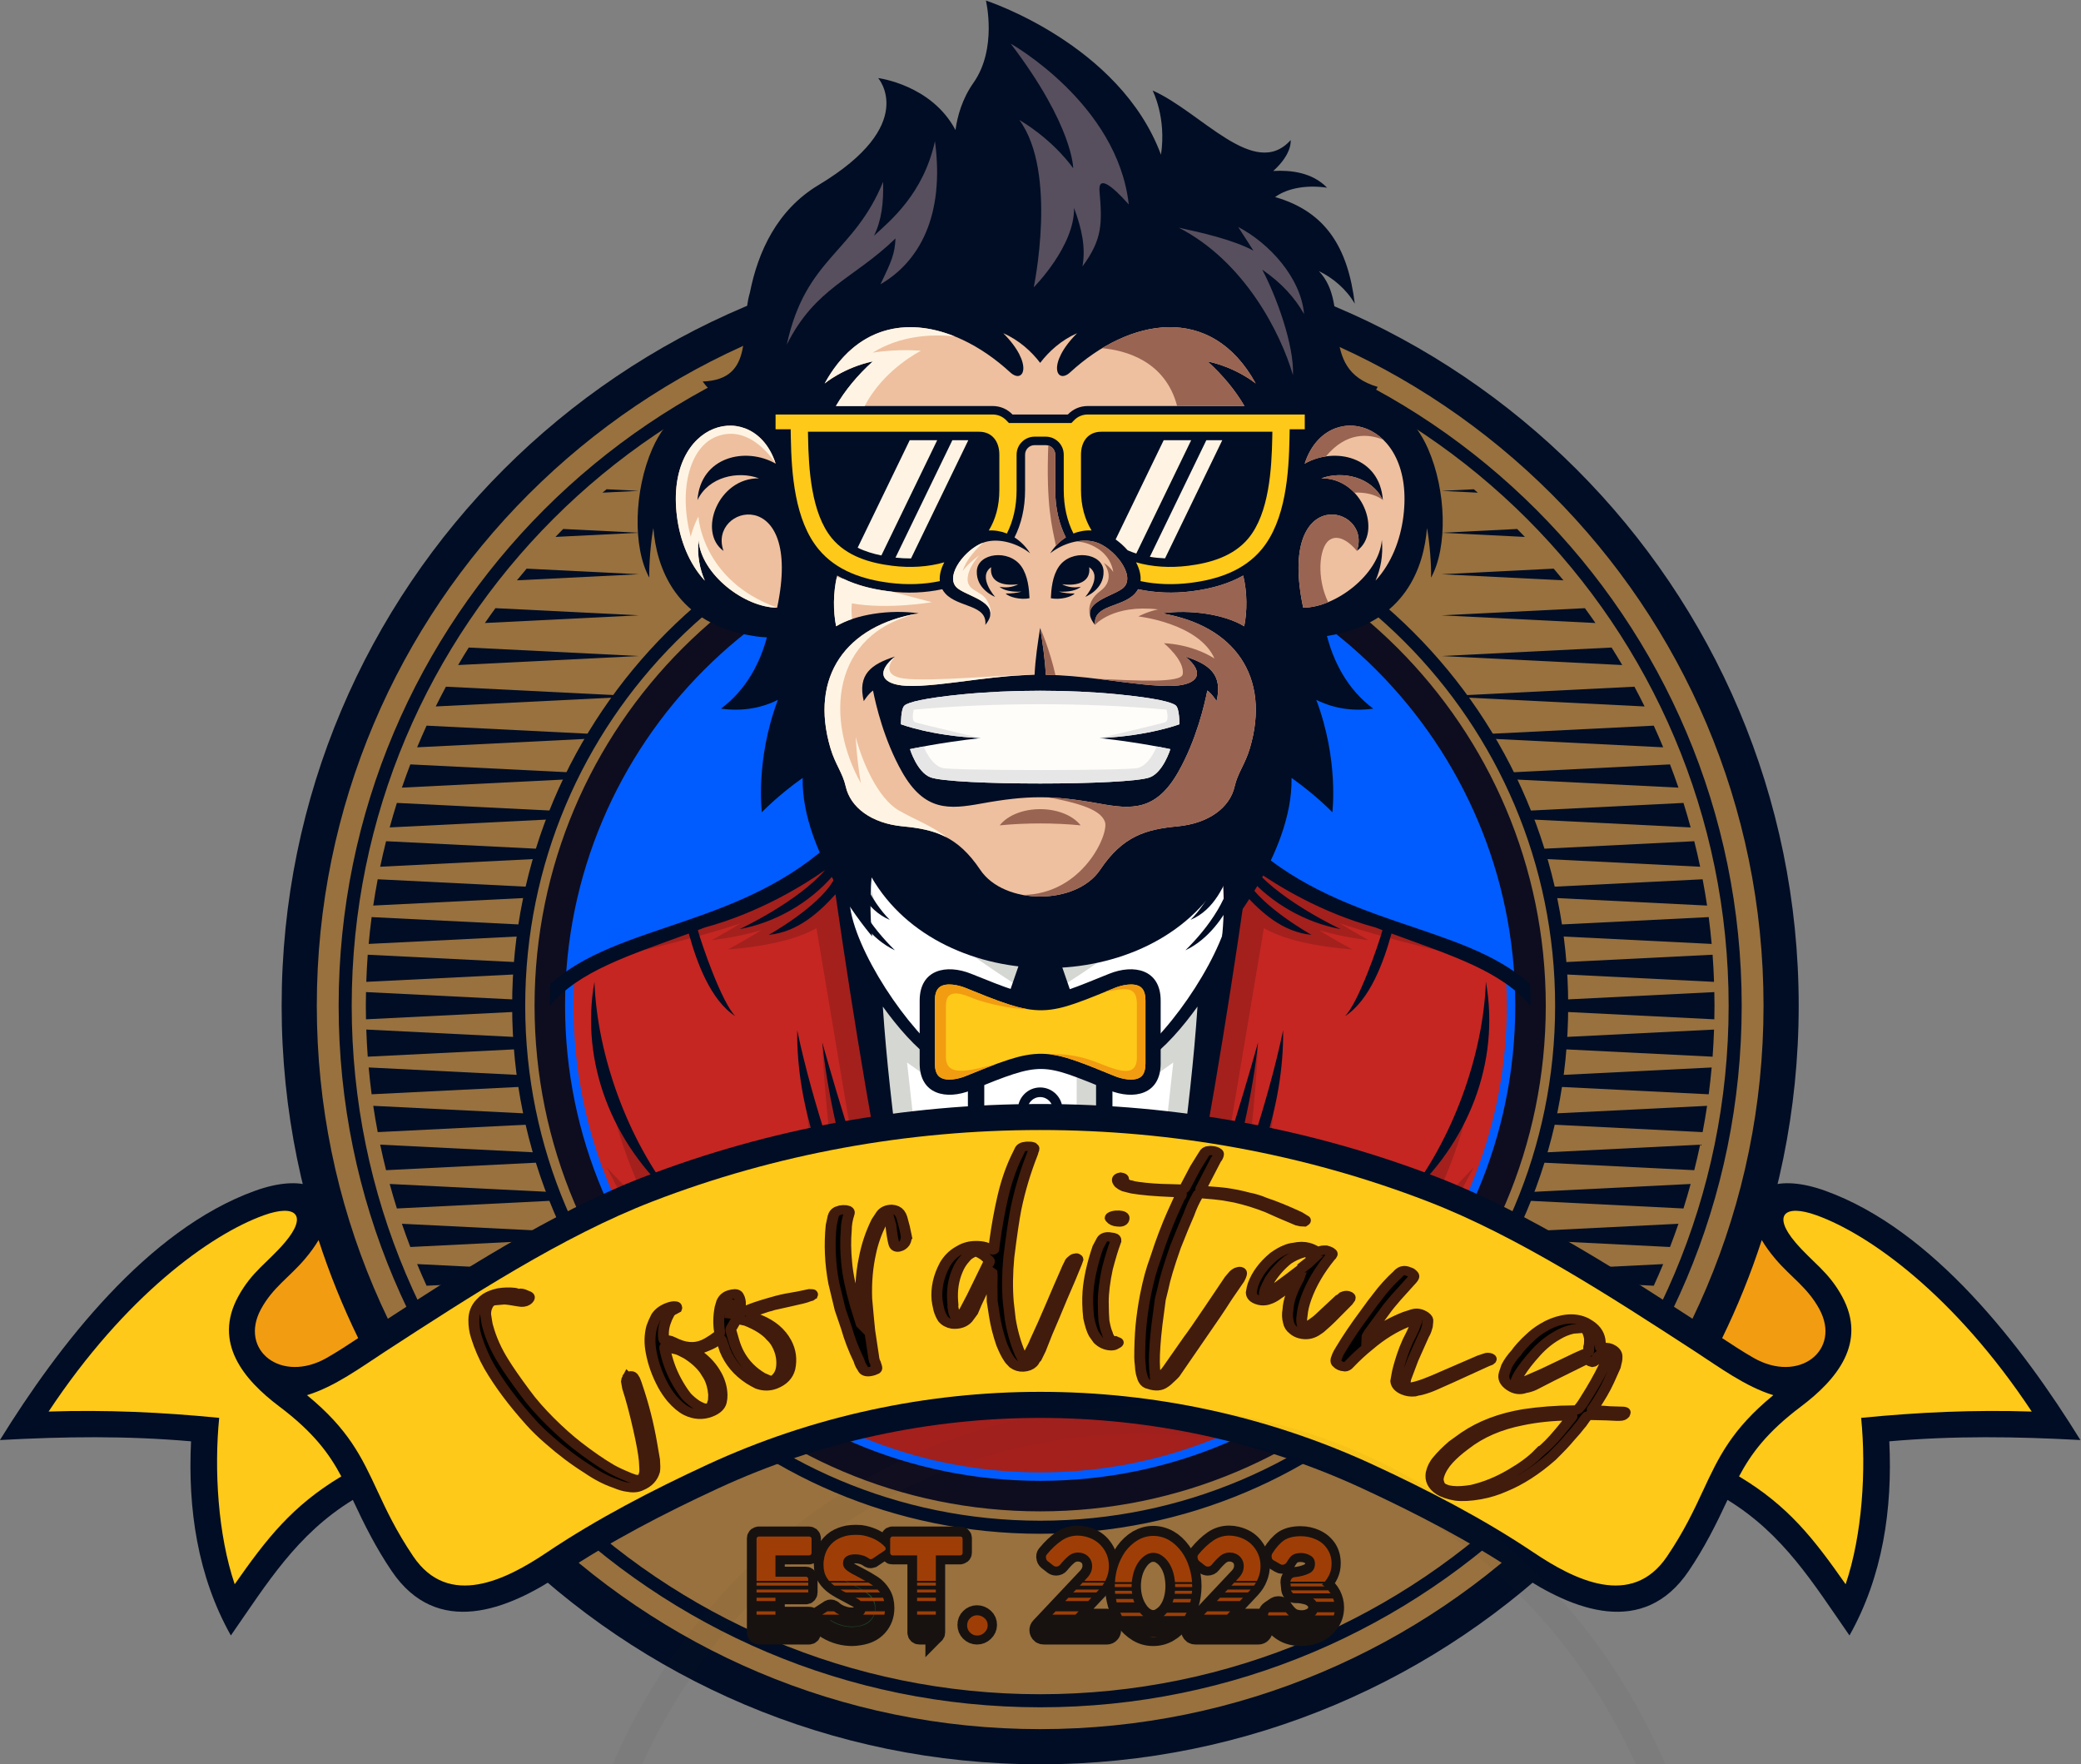 <?xml version="1.0" encoding="UTF-8" standalone="no"?>
<!-- Created with Inkscape (http://www.inkscape.org/) -->

<svg
   version="1.1"
   id="svg2"
   viewBox="0 0 3670.209 3111.2"
   sodipodi:docname="splash.paths.svg"
   inkscape:version="1.2.2 (b0a8486541, 2022-12-01)"
   xmlns:inkscape="http://www.inkscape.org/namespaces/inkscape"
   xmlns:sodipodi="http://sodipodi.sourceforge.net/DTD/sodipodi-0.dtd"
   xmlns="http://www.w3.org/2000/svg"
   xmlns:svg="http://www.w3.org/2000/svg">
  <rect x="0" y="0" width="3670.209" height="3111.2" fill="#808080" stroke="none"/>
  <defs
     id="defs6" />
  <sodipodi:namedview
     id="namedview4"
     pagecolor="#505050"
     bordercolor="#ffffff"
     borderopacity="1"
     inkscape:showpageshadow="0"
     inkscape:pageopacity="0"
     inkscape:pagecheckerboard="1"
     inkscape:deskcolor="#505050"
     showgrid="false"
     inkscape:zoom="0.23121429"
     inkscape:cx="1948.409"
     inkscape:cy="2329.0083"
     inkscape:window-width="1978"
     inkscape:window-height="1251"
     inkscape:window-x="91"
     inkscape:window-y="93"
     inkscape:window-maximized="0"
     inkscape:current-layer="g12">
    <inkscape:page
       x="0"
       y="0"
       id="page8"
       width="3670.209"
       height="3111.2" />
  </sodipodi:namedview>
  <g
     id="g10"
     inkscape:groupmode="layer"
     inkscape:label="Page 1"
     transform="matrix(1.333,0,0,-1.333,-498.231,3888.933)">
    <g
       id="g12"
       transform="scale(0.1)">
      <path
         d="m 17500,25904.9 c 5542.7,0 10035.9,-4493.2 10035.9,-10035.9 0,-5542.7 -4493.2,-10036 -10035.9,-10036 -5542.7,0 -10035.95,4493.3 -10035.95,10036 0,5542.7 4493.25,10035.9 10035.95,10035.9"
         style="fill:#000d24;fill-opacity:1;fill-rule:evenodd;stroke:none"
         id="path16" />
      <path
         d="m 17500,25439.8 c 5285.8,0 9570.8,-4285 9570.8,-9570.8 0,-5285.8 -4285,-9570.8 -9570.8,-9570.8 -5285.8,0 -9570.83,4285 -9570.83,9570.8 0,5285.8 4285.03,9570.8 9570.83,9570.8"
         style="fill:#98713e;fill-opacity:1;fill-rule:evenodd;stroke:none"
         id="path18" />
      <path
         d="M 23941.1,22310.1 C 22292.7,23958.4 20015.4,24978 17500,24978 14984.6,24978 12707.3,23958.5 11058.9,22310.1 9410.57,20661.7 8390.98,18384.4 8390.98,15869 c 0,-2515.4 1019.56,-4792.7 2667.92,-6441.1 1648.4,-1648.4 3925.7,-2668 6441.1,-2668 2515.4,0 4792.7,1019.6 6441.1,2668 1648.4,1648.4 2668,3925.7 2668,6441.1 0,2515.4 -1019.6,4792.7 -2668,6441.1 z m -1623.3,-1623.3 c -1232.9,1232.9 -2936.3,1995.6 -4817.8,1995.6 -1881.5,0 -3584.8,-762.7 -4817.8,-1995.6 -1233,-1233 -1995.6,-2936.3 -1995.6,-4817.8 0,-1881.5 762.7,-3584.9 1995.6,-4817.9 1233,-1232.9 2936.3,-1995.5 4817.8,-1995.5 1881.5,0 3584.9,762.6 4817.8,1995.5 1233,1233 1995.6,2936.4 1995.6,4817.9 0,1881.4 -762.6,3584.8 -1995.6,4817.8 z M 17500,22855.1 c 1929.2,0 3675.7,-781.9 4940,-2046.2 1264.2,-1264.2 2046.2,-3010.8 2046.2,-4939.9 0,-1929.2 -782,-3675.7 -2046.2,-4939.9 -1264.3,-1264.3 -3010.8,-2046.3 -4940,-2046.3 -1929.1,0 -3675.7,782 -4939.9,2046.3 -1264.3,1264.2 -2046.2,3010.8 -2046.2,4939.9 0,1929.1 781.9,3675.7 2046.2,4939.9 1264.2,1264.2 3010.8,2046.2 4939.9,2046.2 z m 0,2295.7 c 2563.1,0 4883.5,-1038.9 6563.2,-2718.6 1679.7,-1679.7 2718.6,-4000.1 2718.6,-6563.2 0,-2563.1 -1038.9,-4883.5 -2718.6,-6563.2 C 22383.5,7626.1 20063.1,6587.2 17500,6587.2 c -2563,0 -4883.5,1038.9 -6563.2,2718.6 -1679.63,1679.7 -2718.57,4000.1 -2718.57,6563.2 0,2563.1 1038.94,4883.5 2718.57,6563.2 1679.7,1679.7 4000.1,2718.6 6563.2,2718.6 v 0"
         style="fill:#000d24;fill-opacity:1;fill-rule:nonzero;stroke:none"
         id="path20" />
      <path
         d="m 17500,22356.8 c 3583.1,0 6487.8,-2904.7 6487.8,-6487.8 0,-3583.1 -2904.7,-6487.8 -6487.8,-6487.8 -3583.1,0 -6487.8,2904.7 -6487.8,6487.8 0,3583.1 2904.7,6487.8 6487.8,6487.8"
         style="fill:#005cff;fill-opacity:1;fill-rule:evenodd;stroke:#0e0d1f;stroke-opacity:1;stroke-width:403.748;stroke-dasharray:none"
         id="path22" />
      <path
         d="m 23662,16255.6 c 7.8,-127.9 12.3,-256.7 12.3,-386.6 0,-1556.5 -576.1,-2978.3 -1526.5,-4064.3 -538.9,3.8 -938.9,65.2 -1452.8,-164.2 -408,-182.2 -1079,-384.2 -1808.1,-519 186.5,330.9 291.6,596.8 291.6,596.8 0,0 469.8,3372.9 819.1,5107.5 112.4,557.7 114.2,1023.8 65,1399.7 23.6,-122.2 45.1,-239.5 45.1,-239.5 0,0 621.8,-506.3 843.7,-628.1 221.8,-121.9 1663.8,-567.6 2356.1,-893.7 129.2,-60.8 247.4,-131.9 354.5,-208.6 z M 12852.3,11804.7 c 538.8,3.8 938.9,65.2 1452.7,-164.2 408,-182.2 1079,-384.2 1808.1,-519 -186.4,330.9 -291.6,596.8 -291.6,596.8 0,0 -469.8,3372.9 -819.1,5107.5 -112.3,557.7 -114.1,1023.8 -64.9,1399.7 -23.6,-122.2 -45.1,-239.5 -45.1,-239.5 0,0 -621.9,-506.3 -843.7,-628.1 -221.9,-121.9 -1663.9,-567.6 -2356.2,-893.7 -129.2,-60.8 -247.3,-131.9 -354.4,-208.6 -7.9,-127.9 -12.4,-256.7 -12.4,-386.6 0,-1556.5 576.1,-2978.3 1526.6,-4064.3 v 0"
         style="fill:#c52622;fill-opacity:1;fill-rule:nonzero;stroke:none"
         id="path24" />
      <path
         d="m 14919.3,11414.3 c 348.9,-109.1 761.1,-212.8 1193.8,-292.8 -186.4,330.9 -291.6,596.8 -291.6,596.8 0,0 -469.8,3372.9 -819.1,5107.5 -102.7,510 -113,943.3 -76.4,1301.2 l -9.3,-10.2 c -14.1,-74.8 -24.3,-130.8 -24.3,-130.8 0,0 -154.4,-125.7 -336.7,-266.8 v -0.1 h -0.1 c -183.6,-142.2 -395.6,-300.1 -506.9,-361.2 -124.8,-68.6 -636,-239.7 -1182.5,-434.3 l -0.3,-0.1 -993.9,-407.2 c 0,0 968.4,209.1 1670,445.2 -196,-119.7 -385.6,-224.9 -385.6,-224.9 0,0 322.8,33.1 656.3,132.3 -218.1,-136.2 -440.7,-254.2 -440.7,-254.2 0,0 769,41.8 1168,281.5 l 552.2,-3281.3 c 0,0 -318.7,970.3 -475,1768.2 0,0 24.6,-879.6 197.5,-1941.1 -86.9,174.3 -155.6,319.1 -167.8,364.9 -37.5,140.7 -281.2,1157.8 -281.2,1157.8 0,0 129.8,-1733.1 553.5,-3550.4 z m 5161.6,0 c -349,-109.1 -761.2,-212.8 -1193.9,-292.8 186.5,330.9 291.6,596.8 291.6,596.8 0,0 469.8,3372.9 819.1,5107.5 102.7,510 113,943.3 76.4,1301.2 l 9.3,-10.2 c 14.1,-74.8 24.3,-130.8 24.3,-130.8 0,0 154.4,-125.7 336.7,-266.8 l 0.1,-0.1 v 0 c 183.6,-142.2 395.6,-300.1 506.9,-361.2 124.9,-68.6 636,-239.7 1182.5,-434.3 l 0.4,-0.1 993.8,-407.2 c 0,0 -968.4,209.1 -1669.9,445.2 195.9,-119.7 385.6,-224.9 385.6,-224.9 0,0 -322.8,33.1 -656.3,132.3 218,-136.2 440.6,-254.2 440.6,-254.2 0,0 -768.9,41.8 -1168,281.5 l -552.2,-3281.3 c 0,0 318.7,970.3 475,1768.2 0,0 -24.6,-879.6 -197.4,-1941.1 86.9,174.3 155.5,319.1 167.7,364.9 37.5,140.7 281.3,1157.8 281.3,1157.8 0,0 -129.8,-1733.1 -553.6,-3550.4 z M 21218.6,10940 C 20184.3,10158.4 18896.4,9694.6 17500,9694.6 c -1396.3,0 -2684.3,463.7 -3718.6,1245.4 z m 1301.7,1334.2 c -116.7,-162.6 -241,-319.2 -372.5,-469.5 -219.6,1.6 -416.2,12.7 -606.8,9.7 -309.3,233.1 -599,305.5 -599,305.5 0,0 1578,953.1 2233.9,2460.9 -94.3,-454.9 -329.4,-1079.5 -564.1,-1492.6 280.2,276.4 624.5,642.6 624.5,642.6 0,0 -537.4,-989.7 -716,-1456.6 z m -9668,-469.5 c 219.6,1.6 416.2,12.7 606.8,9.7 309.3,233.1 599,305.5 599,305.5 0,0 -1578,953.1 -2233.9,2460.9 94.3,-454.9 329.4,-1079.5 564.1,-1492.6 -280.2,276.4 -624.6,642.6 -624.6,642.6 0,0 537.7,-989.9 716.2,-1456.7 116.6,-162.6 240.9,-319.2 372.4,-469.4 v 0"
         style="fill:#a3201d;fill-opacity:1;fill-rule:nonzero;stroke:none"
         id="path26" />
      <path
         d="m 16113.1,11121.5 c 456.3,-84.4 935.3,-142.4 1386.9,-152.7 451.6,10.3 930.6,68.3 1386.9,152.7 186.5,330.9 291.6,596.8 291.6,596.8 0,0 469.8,3372.9 819.1,5107.5 112.4,557.7 114.2,1023.8 65,1399.7 -24,124.5 -50.2,254.1 -58.1,269.9 l -1101.8,-522.2 181.4,-381.3 c 0,0 -648.3,-711.8 -1584.1,-1166.9 -935.8,455.1 -1584.2,1166.9 -1584.2,1166.9 l 181.4,381.3 -1101.8,522.2 c -7.8,-15.8 -34,-145.4 -58.1,-269.9 -49.1,-375.9 -47.3,-842 65,-1399.7 349.3,-1734.6 819.1,-5107.5 819.1,-5107.5 0,0 105.1,-265.9 291.6,-596.8 h 0.1"
         style="fill:#ffffff;fill-opacity:1;fill-rule:evenodd;stroke:none"
         id="path28" />
      <path
         d="m 15146.8,18423.7 -151.3,71.7 c -7.9,-15.8 -34.1,-145.4 -58.1,-269.9 -1.4,-11.1 -2.8,-22.3 -4.2,-33.6 -2.7,-70 -1.4,-147.5 7.4,-227.3 31,-281 423.4,-851.9 423.4,-851.9 -123.8,288.3 -158.2,550.8 -109,818.5 149.2,-437.7 397.9,-678.6 583.5,-825.7 546.1,-432.8 1307.5,-960.8 1503.7,-1047.5 l 113.7,388.7 c -912,455.7 -1540.1,1145.2 -1540.1,1145.2 l 181.4,381.3 -718.7,340.6 -231.8,109.9 z m 4706.5,0 151.3,71.7 c 7.9,-15.8 34.1,-145.4 58.1,-269.9 1.4,-11.1 2.8,-22.3 4.2,-33.6 2.7,-70 1.3,-147.5 -7.4,-227.3 -31,-281 -423.5,-851.9 -423.5,-851.9 123.9,288.3 158.3,550.8 109.1,818.5 -149.2,-437.7 -398,-678.6 -583.5,-825.7 -546.1,-432.8 -1307.5,-960.8 -1503.7,-1047.5 l -113.7,388.7 c 912,455.7 1540.1,1145.2 1540.1,1145.2 l -181.4,381.3 718.7,340.6 231.8,109.9 z M 18887,11121.5 c -61.1,-11.3 -122.6,-22.1 -184.3,-32.4 94.7,590.1 312.3,1963.8 406.3,2715.4 62.9,503.9 115.9,975.2 152.4,1313.1 l -438.4,-310 145.4,482.8 796.8,890.6 -315.7,-2610.1 c -157.2,-1036 -270.9,-1852.6 -270.9,-1852.6 0,0 -30,-75.8 -86.3,-196.8 l -186,-365.4 c -6.3,-11.5 -12.8,-23 -19.3,-34.6 z m -567.9,4109.3 h -335.8 v -4383.3 h 335.8 z m -2206,-4109.3 c 61.1,-11.3 122.6,-22.1 184.3,-32.4 -94.7,590.1 -312.3,1963.8 -406.3,2715.4 -63,503.9 -115.9,975.2 -152.4,1313.1 l 438.3,-310 -145.3,482.8 -796.8,890.6 315.7,-2610.1 c 157.1,-1036 270.9,-1852.6 270.9,-1852.6 0,0 30,-75.8 86.3,-196.8 l 186,-365.4 c 6.3,-11.5 12.7,-23 19.2,-34.6 h 0.1"
         style="fill:#d5d7d2;fill-opacity:1;fill-rule:evenodd;stroke:none"
         id="path30" />
      <path
         d="m 17500,17308.4 -1402.7,664.8 -181.4,-381.3 c 0,0 648.3,-711.8 1584.1,-1166.9 935.9,455.1 1584.2,1166.9 1584.2,1166.9 l -181.4,381.3 -1402.7,-664.8 h -0.1"
         style="fill:#996452;fill-opacity:1;fill-rule:evenodd;stroke:none"
         id="path32" />
      <path
         d="m 19920.3,12726.5 c 238.7,947.8 572.8,1764.2 794.3,2817.9 11.1,-1039.1 -375.3,-1973 -794.3,-2817.9 z m 2415,588.8 c 621.5,777.3 1026.1,1896.4 1062.2,2870.9 189.5,-1066.1 -233.9,-2142.1 -1062.2,-2870.9 z m -3720.5,3432.1 c 562.8,395.8 884.1,713.7 1194,1197.3 -147.9,-563.3 -675.1,-1007.5 -1194,-1197.3 z m -3535.1,-4020.9 c -238.6,947.8 -572.8,1764.2 -794.3,2817.9 -11.1,-1039.1 375.3,-1973 794.3,-2817.9 z m -2415,588.8 c -621.5,777.3 -1026.1,1896.4 -1062.2,2870.9 -189.5,-1066.1 233.9,-2142.1 1062.2,-2870.9 z m 3720.5,3432.1 c -562.8,395.8 -884,713.7 -1194,1197.3 147.9,-563.3 675.1,-1007.5 1194,-1197.3 z M 17619,14611.2 c -30.4,30.3 -72.4,49.1 -119,49.1 -46.4,0 -88.5,-18.8 -118.9,-49.3 -30.4,-30.2 -49.2,-72.3 -49.2,-118.9 0,-46.4 18.8,-88.4 49.2,-118.9 30.4,-30.4 72.5,-49.2 118.9,-49.2 46.6,0 88.6,18.8 119,49.1 30.3,30.6 49.1,72.6 49.1,119 0,46.6 -18.7,88.7 -49.1,119.1 z m 0,-2536.9 c -30.4,30.3 -72.4,49.1 -119,49.1 -46.4,0 -88.5,-18.8 -118.9,-49.3 -30.4,-30.2 -49.2,-72.3 -49.2,-118.9 0,-46.4 18.8,-88.5 49.2,-118.9 30.4,-30.4 72.5,-49.2 118.9,-49.2 46.6,0 88.6,18.8 119,49.1 30.3,30.5 49.1,72.6 49.1,119 0,46.6 -18.7,88.7 -49.1,119.1 z m -119,176.3 c 81.4,0 155.1,-33.1 208.6,-86.5 l 0.2,-0.3 c 53.5,-53.4 86.5,-127.2 86.5,-208.5 0,-81.6 -33.1,-155.4 -86.5,-208.9 h -0.2 c -53.5,-53.4 -127.2,-86.5 -208.6,-86.5 -81.5,0 -155.4,33.1 -208.8,86.5 -53.4,53.5 -86.5,127.3 -86.5,208.9 0,81.3 33.1,155.1 86.5,208.5 v 0.3 c 53.4,53.4 127.3,86.5 208.8,86.5 z m 0,2536.9 c 81.4,0 155.1,-33.1 208.6,-86.5 l 0.2,-0.3 c 53.5,-53.4 86.5,-127.2 86.5,-208.5 0,-81.6 -33.1,-155.4 -86.5,-208.8 h -0.2 c -53.5,-53.5 -127.2,-86.5 -208.6,-86.5 -81.5,0 -155.4,33 -208.8,86.5 -53.4,53.4 -86.5,127.2 -86.5,208.8 0,81.3 33.1,155.1 86.5,208.5 v 0.3 c 53.4,53.4 127.3,86.5 208.8,86.5 z m -956.2,-3892.4 v 4231.5 h 216.6 v -4231.5 z m 1695.9,0 v 4231.5 h 216.6 v -4231.5 z m 681.2,8175.5 c 565.7,-87 1261.7,-316.3 1270.3,-975.2 1234.8,-1193.4 2893.7,-1123.3 3790,-1940.8 4.1,-94.7 6.6,-189.9 6.6,-285.6 v -1.1 c -390.9,460.8 -1029.4,659.7 -1839.3,956.4 -102.3,-374.5 -286.9,-884.3 -616.8,-1094.7 179.3,176.5 446.7,951.5 497.3,1139.2 l -90.1,34.6 c -726.7,197.7 -1308.5,559.4 -1594.5,760.6 370.6,-427.6 1129.1,-780.4 1131.4,-781.6 -466.6,85.2 -923.6,345.7 -1233.3,705.8 l -8.6,-60.3 c 203.2,-356.8 854.4,-720.1 856.4,-721.2 -389,37.6 -674.8,307.2 -882.6,536.6 -123,-858 -255.5,-1706.7 -398.3,-2545.3 -152.9,-897.7 -318,-1785.2 -496,-2661.5 563.4,1410.9 1067.4,3239.5 1069.3,3246.6 -128.2,-1269.4 -690.5,-3183.5 -1527.6,-4488.1 h -195.4 c 170.6,226.9 317.9,469.2 424.4,726.6 155,1330.7 403.3,2825.7 497.7,4236 -192,-265.8 -426.1,-543 -693.8,-732 l -166.1,34 c 524.2,370 1245.2,1456.2 1298,2064.3 -92.8,-166.9 -279.1,-471 -598.5,-621.9 302.9,298.3 615.7,722.2 636.6,1169.8 -111,-306.4 -253.2,-635.3 -568.8,-767.1 243.8,241.4 466.6,685.9 501.2,1058.9 23.8,255.7 -15.6,458.9 -297.9,615.8 -239,132.8 -543.2,225.1 -768.9,262.5 l 6.5,-312.1 c 205.8,-36.3 487.1,-118.3 614.5,-298.5 8.8,57.6 23.9,186.7 7.4,237.4 174.2,-59.7 185.7,-276.3 108.9,-447.9 -247.7,-553.2 -1347.1,-1326.2 -1878.6,-1714.9 l 335.9,-972.8 c -540.4,-186.1 -696,-186.1 -1236.5,0 l 336,972.8 c -531.6,388.7 -1631,1161.6 -1878.6,1714.9 -76.9,171.6 -65.3,388.2 108.9,447.9 -16.5,-50.7 -1.4,-179.8 7.3,-237.4 127.4,180.2 408.7,262.2 614.5,298.5 l 6.6,312.1 c -225.7,-37.4 -529.9,-129.7 -768.9,-262.5 -282.4,-156.9 -321.8,-360.1 -298,-615.8 34.6,-373 257.5,-817.5 501.3,-1058.9 -315.7,131.8 -457.9,460.6 -568.8,767.1 20.9,-447.6 333.6,-871.5 636.5,-1169.8 -319.3,150.9 -505.6,455 -598.5,621.9 52.9,-608.1 773.8,-1694.3 1298,-2064.3 l -166.1,-34 c -267.7,188.9 -501.8,466.2 -693.7,732 94.3,-1410.2 342.6,-2905.2 497.6,-4235.9 106.5,-257.4 253.8,-499.7 424.4,-726.7 h -195.3 c -837.1,1304.6 -1399.5,3218.7 -1527.7,4488.1 2,-7.1 505.9,-1835.7 1069.3,-3246.6 -178,876.3 -343,1763.8 -496,2661.5 -142.8,838.6 -275.2,1687.3 -398.2,2545.3 -207.8,-229.4 -493.6,-499 -882.6,-536.6 1.9,1.1 653.1,364.4 856.3,721.2 l -8.6,60.3 c -309.6,-360.1 -766.7,-620.6 -1233.3,-705.8 2.4,1.2 760.9,354 1131.4,781.6 -286,-201.1 -867.8,-562.9 -1594.5,-760.6 l -90.1,-34.6 c 50.6,-187.7 318,-962.7 497.3,-1139.2 -329.8,210.4 -514.5,720.2 -616.8,1094.7 -809.9,-296.7 -1448.4,-495.6 -1839.3,-956.4 v 1.1 c 0,95.7 2.5,190.8 6.6,285.6 896.3,817.5 2555.2,747.4 3790,1940.8 8.7,658.9 704.6,888.2 1270.3,975.2 l 1.9,88.1 126.7,-2.5 -35.8,-1690.4 c 388.9,-322.8 918.4,-710.1 1328.1,-953.3 409.8,243.2 939.3,630.5 1328.1,953.3 l -35.8,1690.4 126.7,2.5 1.9,-88.1 h 0.1"
         style="fill:#000d24;fill-opacity:1;fill-rule:nonzero;stroke:none"
         id="path34" />
      <path
         d="m 19094.4,15105.8 c 0,-413.7 -354,-487.4 -682,-355.1 -905.4,365.2 -871.8,384.4 -1824.8,0 -327.9,-132.3 -682,-58.6 -682,355.1 v 830.2 c 0,413.7 354.1,487.5 682,355.2 953,-384.4 919.4,-365.2 1824.8,0 328,132.3 682,58.5 682,-355.2 v -830.2 0"
         style="fill:#000d24;fill-opacity:1;fill-rule:evenodd;stroke:none"
         id="path36" />
      <path
         d="m 18893.2,15105.9 v 830.1 c 0,62.4 -10.2,142.7 -66,181.4 -88.2,61.4 -249.2,23.6 -339.5,-12.8 -177.1,-71.5 -356.2,-148 -536.8,-209.8 -136.3,-46.6 -272.9,-82.3 -417.8,-85.7 -151.8,-3.6 -296.1,28.9 -439.8,74.6 -195.5,62.2 -390.6,144.1 -580.9,220.9 -90.4,36.4 -251.3,74.2 -339.5,12.9 -55.8,-38.8 -66,-119.1 -66,-181.5 v -830.1 c 0,-62.4 10.2,-142.8 66,-181.5 88.2,-61.3 249.1,-23.6 339.5,12.9 190.3,76.8 385.4,158.7 580.9,220.8 143.7,45.8 288.1,78.3 439.8,74.7 144.9,-3.5 281.5,-39.2 417.8,-85.8 180.6,-61.7 359.7,-138.3 536.8,-209.7 90.3,-36.5 251.3,-74.2 339.5,-12.9 55.8,38.8 66,119.1 66,181.5"
         style="fill:#fec919;fill-opacity:1;fill-rule:nonzero;stroke:none"
         id="path38" />
      <path
         d="m 21864.6,23929.4 c 45.1,39.3 79.9,81.8 101,126.2 -814.9,238.7 -336.7,1073.2 -778.7,1532.2 183.6,-87 366.5,-241.4 475.7,-431.3 -90.6,740.1 -382.3,1217.6 -1054.4,1410.8 177.8,129.1 445.5,160.2 687.9,123.7 -197.1,203.8 -481.8,234.5 -712.3,221.3 257.8,231.9 230,408.2 230,408.2 -477.6,-532.6 -1181.8,371 -1826.4,656.7 0,0 186.1,-356.2 111,-849.9 -545.3,1465.7 -2316.3,2039.7 -2316.3,2039.7 0,0 153.9,-636 -164.1,-1087.3 -150.4,-213.6 -213.6,-443.2 -238.4,-625.8 -317.3,600.3 -1023.2,687.4 -1023.2,687.4 0,0 543.6,-615.5 -789.8,-1415.5 -548.4,-329.1 -800.2,-883 -906.8,-1421 -143.9,-489.1 84.5,-1150.6 -625.3,-1178 51.8,-70.9 111.4,-131.7 175.5,-182.9 -335.5,-51.3 -654.9,-282.7 -840.3,-703.7 -245.5,-557.4 -261.7,-1309.1 -41.1,-1707.9 -7.3,152.5 21,494.7 53.8,656.2 39.8,-503.9 280,-1282.1 1361.6,-1433.9 49.4,-6.9 96,-10.9 140.4,-12.2 -87.7,-323.8 -262.7,-686.4 -608.3,-943.5 297.5,-40.5 547.1,13.6 753.7,115.8 -300.5,-796.8 -212.2,-1486.5 -212.2,-1486.5 0,0 203,215.3 539.8,454.5 -19.2,-1015.5 919.3,-2096.1 919.3,-2096.1 0,0 -44.9,353.6 -7,780.2 926.2,-1599.9 3717.5,-1599.9 4643.7,0 38,-426.6 -6.9,-780.2 -6.9,-780.2 0,0 938.4,1080.6 919.3,2096.1 336.7,-239.2 539.8,-454.5 539.8,-454.5 0,0 88.2,689.7 -212.3,1486.5 206.6,-102.2 456.2,-156.3 753.8,-115.8 -352,261.8 -527,633.2 -613.1,961.4 1049.2,164.5 1284.3,930.2 1323.6,1428.2 32.8,-161.5 61.1,-503.7 53.8,-656.2 220.6,398.8 204.4,1150.5 -41,1707.9 -171.7,389.7 -458.2,616.9 -765.8,689.2 v 0"
         style="fill:#000d24;fill-opacity:1;fill-rule:nonzero;stroke:none"
         id="path40" />
      <path
         d="m 15386.5,25413 c 146.2,301.8 190.4,401.8 199.4,606.6 -559.4,-541 -1059.8,-649.3 -1438.6,-1405.2 250.8,1154.8 883.3,1200.8 1274.7,2154.3 6.5,-283 -19.4,-504.4 -120.3,-713 217.8,200.8 653.7,554.8 806.3,1251.7 132.9,-1000.6 -217.1,-1602.4 -721.6,-1894.4 z m 3947.5,749.3 c 868.4,-446.5 1348.3,-1391.6 1510.8,-1951.5 17.3,403.2 -226.1,1056.9 -406.8,1395.9 255.9,-175.4 430.9,-370.6 553.7,-587.2 -42.5,479 -455.5,934.1 -871.6,1152.1 67.1,-104.3 134.2,-208.6 201.2,-313 -268.3,143.5 -679.8,237.5 -987.4,303.7 z m -2223.5,2434.4 c 0,0 1413.7,-793.9 1561.8,-2127.2 -245.1,275.7 -404.2,376.4 -387.1,176.3 36.6,-427.9 38.9,-637.4 -225.5,-996.3 45.7,255.3 -12.2,508.8 -111.7,773.7 9.9,-505.5 -533.3,-1050.3 -533.3,-1050.3 0,0 320.2,1521.5 -190.8,2215 474.2,-283.9 713,-639.9 713,-639.9 0,0 3.4,557.8 -826.4,1648.7"
         style="fill:#574f5e;fill-opacity:1;fill-rule:evenodd;stroke:none"
         id="path42" />
      <path
         d="m 17500.1,20868.1 c 31.6,-197.4 63.4,-407.5 74,-621.2 223.5,-3.7 453.3,-24.1 746,-61.2 383.2,-48.7 724.8,-97.5 957,-84.3 306.3,17.3 413,167.5 144.4,386.9 314.2,-101.5 497.6,-235.1 412.5,-589.8 0,0 -58.9,95.3 -122.4,140.3 -35.5,-181.7 -144.7,-655.4 -384.2,-1077.5 -296.9,-523.1 -623.1,-494.9 -1047,-417.9 -613.2,111.2 -947.4,111.2 -1560.6,0 -423.9,-77 -750.1,-105.2 -1047,417.9 -239.6,422.1 -348.7,895.7 -384.2,1077.5 -63.5,-45 -122.4,-140.3 -122.4,-140.3 -85.1,354.7 98.3,488.3 412.5,589.8 -268.6,-219.4 -162,-369.6 144.4,-386.9 232.2,-13.2 573.8,35.7 957,84.3 292.7,37.1 522.5,57.5 746,61.2 10.5,213.7 42.4,423.7 74,621.2 z m -2702.6,2934.8 c 120.2,204.7 281.4,403.2 488.3,590.3 -385.7,-81.9 -637.4,-292.2 -637.4,-292.2 590.7,1074.4 1677.8,862.4 2455,147.2 178.5,-164.3 314.9,109.5 -91.7,517.8 213.2,-93.5 375,-244.3 488.4,-392.3 113.3,148 275.2,298.7 488.4,392.3 -406.7,-408.3 -270.2,-682.1 -91.7,-517.8 777.1,715.2 1864.3,927.2 2455,-147.2 0,0 -251.7,210.2 -637.4,292.2 206.9,-187.1 368.1,-385.6 488.3,-590.3 h -2069.9 c -112.2,0 -200.4,-44.1 -267.2,-112.8 h -731.2 c -66.7,68.7 -154.9,112.8 -267.2,112.8 h -2069.8 z m 2843.7,-2542.5 c 5.5,120.3 20.3,294.3 107.2,419.3 162.7,234 579,179.9 590,-59.6 11.2,-245.6 -241.8,-342.2 -241.8,-342.2 0,0 236.4,265.7 52.2,392.3 24.2,-191.2 -148,-253.4 -359.4,-225.1 84.8,-45.5 176.6,-47.9 249.1,-33.7 -87.4,-72.1 -235.5,-66.9 -293.4,-64.4 68.3,-17.6 138.9,-26.3 211,-24.6 -36.2,-44.7 -194.8,-88.5 -314.9,-62 z m -282.2,0 c -5.5,120.3 -20.4,294.3 -107.2,419.3 -162.8,234 -579,179.9 -590,-59.6 -11.2,-245.6 241.7,-342.2 241.7,-342.2 0,0 -236.3,265.7 -52.1,392.3 -24.2,-191.2 148,-253.4 359.4,-225.1 -84.8,-45.5 -176.6,-47.9 -249.2,-33.7 87.5,-72.1 235.6,-66.9 293.5,-64.4 -68.3,-17.6 -138.9,-26.3 -211,-24.6 36.1,-44.7 194.8,-88.5 314.9,-62 z m -4664.5,1081.5 c 39.2,-310.8 157.4,-621 368.5,-849.6 -66.2,152.2 -103.3,331.6 -83.9,539.2 37.3,-462.2 617.8,-896.4 1040.8,-896.6 352.7,1661.2 -924.3,1352.9 -709.6,751 -344.3,246.1 -71.9,967.4 469.9,960 -279.5,103.1 -667.5,20.9 -814.5,-287.9 40.8,577 640.4,708.3 1034.6,482.1 -283.5,876.5 -1467.5,585.1 -1305.8,-698.2 z m 9611.1,0 c -39.2,-310.8 -157.4,-621 -368.5,-849.6 66.2,152.2 103.2,331.6 83.8,539.2 -37.3,-462.2 -617.7,-896.4 -1040.8,-896.6 -352.7,1661.1 924.3,1352.9 709.7,751 344.2,246.1 71.9,967.4 -469.9,960 279.4,103.1 667.4,20.9 814.4,-287.9 -40.8,577 -640.4,708.3 -1034.6,482.1 283.6,876.4 1467.6,585.1 1305.9,-698.2 z m -5599.1,-4674.1 c -300.3,448.3 -608.3,534.8 -1024.2,574 -415.8,39.3 -693.1,251.6 -754.7,526.9 -40.6,181.4 -137.9,291 -201.9,506.5 -281.3,948.3 207.9,1626.5 1166.5,1784.8 -380.1,54.8 -833.8,-13.9 -1091.9,-171.3 -40.7,203.2 -40,446.3 13.4,671.4 181.5,-103.1 406.7,-173.8 685.5,-208.6 239.2,-30 480.6,-21.3 705.5,27.7 11.1,-20.6 25.1,-40.4 42.4,-59.1 172.4,-186.5 555.4,-142.3 527.4,-413 251.5,307.1 -268.9,375.1 -385.2,500.9 -151.8,164.3 143.2,525.8 378.6,594.4 200.1,58.2 440.8,-22.2 599.7,-148.3 -56.2,88.7 -127.4,159.4 -207.1,210.1 89.1,176.3 139.9,385.5 139.9,628.8 v 466.7 c 0,69 56.4,125.3 125.3,125.3 h 148.7 c 68.9,0 125.2,-56.3 125.2,-125.3 V 22693 c 0,-243.3 50.9,-452.5 140.1,-628.8 -79.7,-50.7 -151,-121.4 -207.1,-210.1 159,126.1 399.6,206.5 599.7,148.3 235.5,-68.6 530.4,-430.1 378.5,-594.4 -116.2,-125.8 -636.6,-193.8 -385.1,-500.9 -28,270.7 355,226.4 527.4,413 17.3,18.7 31.3,38.5 42.5,59.2 224.8,-49 466.1,-57.8 705.3,-27.8 278.8,34.8 504,105.5 685.6,208.6 53.4,-225 54,-468.1 13.4,-671.4 -258.1,157.4 -711.8,226.1 -1091.9,171.3 958.6,-158.3 1447.8,-836.5 1166.5,-1784.8 -63.9,-215.5 -161.4,-325.1 -201.9,-506.5 -61.6,-275.3 -338.9,-487.6 -754.7,-526.9 -415.9,-39.2 -723.9,-125.7 -1024.2,-574 -316.7,-472.7 -1270.5,-472.7 -1587.2,0 v 0"
         style="fill:#eec09f;fill-opacity:1;fill-rule:evenodd;stroke:none"
         id="path44" />
      <path
         d="m 15010.8,20984.4 c -78.6,-26.7 -150,-58.7 -210.6,-95.6 -39.3,196.8 -39.9,431.1 8.6,650.2 l 91.7,-24.2 c 165.2,-78.7 362.7,-133.8 598.6,-163.3 12.1,-1.5 24.2,-2.9 36.3,-4.2 l 530.1,-139.9 c 0,0 -574.6,-100 -1057.5,-15.4 -7.2,-79.7 -2.9,-154.4 2.8,-207.6 z m -213.4,2818.5 c 120.2,204.7 281.5,403.2 488.3,590.3 -385.7,-81.9 -637.4,-292.2 -637.4,-292.2 419.4,762.9 1089.2,877.1 1720.6,623.2 -317.3,32.8 -723,8.8 -1085.2,-215.7 342.1,54.3 638.4,25.1 638.4,25.1 0,0 -494.1,-244.9 -743,-730.7 z m -797.1,-762.8 c 0,0 -322.3,539.7 -785.3,357.9 -349.2,-137.3 -503.9,-698 -338.7,-1324.8 40.9,158.6 101.8,266.7 101.8,266.7 0,0 44.5,-845.1 1041.7,-1205 -423,0.2 -1003.5,434.4 -1040.7,896.6 -19.4,-207.6 17.6,-387 83.8,-539.2 -211.1,228.6 -329.3,538.8 -368.5,849.6 -161.7,1283.3 1022.3,1574.7 1305.9,698.2 z m 1578.4,-2551.9 c 0,0 -226.7,-240.7 112.3,-289.6 338.9,-48.9 1405.2,54.9 1735,48.3 v 0 c -223.5,-3.7 -453.3,-24.1 -746,-61.3 -383.2,-48.6 -724.8,-97.4 -957,-84.3 -295.2,16.7 -404.9,156.8 -172.4,363.1 l 28,23.8 z M 16694,21827 c 0,0 -151.9,-159.9 -154.3,-313.9 -2.5,-154 173.6,-155.9 245.8,-266.5 72.4,-110.6 66.1,-186.8 52,-225.7 l -0.3,-0.6 c 54,213.6 -347.5,279.1 -447.9,387.7 -147.1,159.2 125.2,503.5 356.4,587.1 -83.9,-76.6 -225.8,-223.2 -270.4,-373.5 83.3,110.7 218.7,205.4 218.7,205.4 z m -430.2,-3732.3 c -173.7,92.7 -362.7,126.5 -581.5,147.1 -415.9,39.3 -693.1,251.6 -754.7,526.9 -40.6,181.4 -138,291 -201.9,506.5 -281.3,948.3 207.9,1626.5 1166.4,1784.8 -1179.2,-268.1 -1228.8,-1420.7 -763.3,-2248.6 -54.9,298.7 -69.4,614.4 -69.4,614.4 78.3,-309.8 287,-809.8 570.6,-973.8 215.9,-124.8 434.6,-199.5 633.8,-357.2 v -0.1"
         style="fill:#fff4e3;fill-opacity:1;fill-rule:evenodd;stroke:none"
         id="path46" />
      <path
         d="m 18319.8,24567.7 c 712.4,430.5 1542.6,423.5 2032,-466.7 0,0 -251.7,210.2 -637.4,292.2 206.9,-187.1 368.1,-385.7 488.3,-590.3 h -890.5 c -157.3,596.2 -679.9,735.9 -992.4,764.8 z m 2961.1,-1431.3 c -98.3,-14.2 -194.6,-46.7 -281.2,-96.3 177.5,548.5 707.6,639.6 1039.8,316.3 -199.3,81.1 -488.4,104.8 -758.6,-220 z m 375.7,-479 c -107.7,113.5 -257.4,190.9 -436.7,188.5 279.4,103.1 667.4,20.9 814.4,-287.9 0,0 -110.6,108.1 -377.7,99.4 z m -345.9,-1449.6 c -112.8,-46.5 -226.4,-72.9 -330.5,-73 -352.8,1661.2 924.2,1353 709.6,751 0,0 -200.8,260.9 -365.7,141.8 -137.5,-99.3 -166.7,-510.5 -13.4,-819.7 z m -3810.6,-339.7 c 0,0 124.8,-279.7 202.1,-625.2 -43.2,1.9 -85.7,3.2 -128.1,3.9 -10.5,213.7 -42.5,423.8 -74,621.3 z m 339.4,1196 c -89.1,176.3 -139.9,385.6 -139.9,628.9 v 466.7 c 0,57.5 -39.2,106.2 -92.2,120.8 -30.9,-793.5 50.9,-1080.1 101,-1326.9 h 0.1 c 39.8,43.6 83.9,80.5 131,110.5 z m 386.2,-1157 c 0.4,0.5 233.6,274.8 834.4,205 -146.3,-31 -260.8,-93 -260.8,-93 0,0 799,-89 1006.8,-556.5 -317.3,198.7 -667.7,201.5 -667.7,201.5 0,0 277.2,-226.8 247.4,-410 -19.2,-118.2 -609.2,-85.2 -1127.1,-60.8 20.1,-2.5 40.6,-5.1 61.3,-7.7 383.3,-48.6 724.9,-97.4 957.1,-84.3 306.3,17.4 413,167.6 144.4,386.9 314.2,-101.5 497.6,-235 412.5,-589.8 0,0 -58.9,95.3 -122.4,140.4 -35.5,-181.8 -144.7,-655.5 -384.2,-1077.5 -296.9,-523.2 -623.1,-494.9 -1047,-418 -259.6,47.1 -469.3,74.2 -671.2,81.4 525.7,-95.7 702,-196.8 748.1,-324.3 56,-155 -292.6,-957.2 -1087.5,-965.9 383.3,-71.8 826.9,39.3 1023.9,333.3 300.3,448.3 608.3,534.8 1024.2,574 415.8,39.3 693,251.6 754.6,526.9 40.6,181.4 138.1,291 202,506.5 281.2,948.3 -208,1626.5 -1166.5,1784.8 380.1,54.8 833.7,-13.9 1091.8,-171.3 40.7,203.3 40,446.4 -13.3,671.5 -181.6,-103.2 -406.8,-173.9 -685.6,-208.7 -234,-29.3 -469.9,-21.6 -690.5,24.6 l -19,-4.2 c -10.4,-18 -23.1,-35.3 -38.3,-51.8 -172.4,-186.5 -555.4,-142.4 -527.4,-413 z m -0.2,0.2 0.2,-0.2 v 0 z m -249.7,1103.5 c 82.5,-3.8 180.7,-26.9 282.4,-91.9 144,-92 193.7,-216.7 209,-311.8 -55.1,81.4 -124.5,118.4 -124.5,118.4 0,0 171.2,-209.4 -47.6,-370.8 -218.9,-161.5 -125.9,-354.8 -125.9,-354.8 v 0 c -85.7,229.9 338.1,296.1 441.6,408.1 151.8,164.3 -143.1,525.9 -378.6,594.4 -81.4,23.7 -169.7,24.4 -256.5,8.4 z m -1011.7,-3755.7 c 340,33.5 732,33.5 1072,0 -229.7,285.7 -842.4,285.7 -1072,0"
         style="fill:#996452;fill-opacity:1;fill-rule:evenodd;stroke:none"
         id="path48" />
      <path
         d="m 18527.7,19988.4 c 510.2,-50.4 716.4,-104.1 767.1,-147.8 50.7,-43.7 47,-248.4 47,-248.4 0,0 -408.4,-154.8 -1053.7,-182.5 554.2,-61.2 934.3,-146.6 934.3,-146.6 0,0 -94,-305.6 -271.3,-372.7 -287.4,-108.9 -2614.7,-108.9 -2902,0 -177.3,67.1 -271.4,372.7 -271.4,372.7 0,0 380.1,85.4 934.3,146.6 -645.2,27.7 -1053.7,182.5 -1053.7,182.5 0,0 -3.6,204.7 47,248.4 50.7,43.7 256.9,97.4 767.1,147.8 641.1,63.2 1414.3,63.2 2055.3,0 v 0"
         style="fill:#fefdf9;fill-opacity:1;fill-rule:evenodd;stroke:none"
         id="path50" />
      <path
         d="m 15956.9,19298.9 c -114.7,-21.3 -179.2,-35.8 -179.2,-35.8 0,0 94,-305.6 271.4,-372.7 143.7,-54.5 797.3,-81.7 1451,-81.7 653.6,0 1307.3,27.3 1451,81.7 177.3,67.1 271.4,372.7 271.4,372.7 0,0 -64.6,14.5 -179.2,35.8 -34.7,-81.8 -119.5,-248 -248,-284.3 -132.6,-37.5 -2457.8,-37.5 -2590.5,0 -128.4,36.3 -213.2,202.5 -247.9,284.3 z m 2570.8,689.5 c 510.2,-50.4 716.4,-104.1 767.1,-147.8 50.6,-43.7 47,-248.5 47,-248.5 0,0 -408.5,-154.7 -1053.7,-182.4 0,0 806.8,188.1 865.5,209.7 58.7,21.6 18.5,166.6 18.5,166.6 -1075.5,95.7 -2268.6,95.7 -3344.1,0 0,0 -40.1,-145 18.6,-166.6 58.6,-21.6 865.5,-209.7 865.5,-209.7 -645.3,27.7 -1053.8,182.4 -1053.8,182.4 0,0 -3.6,204.8 47,248.5 50.7,43.7 256.9,97.4 767.2,147.8 320.5,31.6 674,47.5 1027.6,47.5 353.6,0 707.1,-15.9 1027.6,-47.5 v 0"
         style="fill:#e6e6e6;fill-opacity:1;fill-rule:evenodd;stroke:none"
         id="path52" />
      <path
         d="m 13999.2,23690.7 v -195.4 h 199.7 l 2,-110.1 c 8.7,-475.8 50.6,-1094.4 367.5,-1477.4 236.7,-286 587.3,-400.4 944.7,-445 225.8,-28.2 450.8,-20.8 659.3,23.4 -7.8,80.1 15.7,166.3 59.2,249.1 -212.6,-62.1 -452.1,-75.7 -690.3,-46 -295.6,37 -600.2,126.2 -797,364.1 -275.2,332.5 -307.6,924.3 -315.1,1336 l -1.4,73 h 2263.9 c 179.3,0 268.2,-136.2 268.2,-302.7 V 22693 c 0,-214.9 -51.4,-393 -140.2,-536.9 81.5,4.5 163.2,-9.5 240.1,-40.2 82,162 128.4,354.2 128.4,577.1 v 466.7 c 0,130.9 106.6,237.6 237.5,237.6 h 148.7 c 130.9,0 237.4,-106.7 237.4,-237.6 V 22693 c 0,-223 46.4,-415.1 128.4,-577.1 76.9,30.7 158.6,44.7 240.2,40.2 -88.8,143.9 -140.3,322.1 -140.3,536.9 v 466.7 c 0,166.5 88.9,302.7 268.2,302.7 h 2263.9 l -1.3,-73 c -7.6,-411.7 -40,-1003.5 -315.2,-1336 -196.8,-237.9 -501.4,-327.1 -797,-364.1 -238.1,-29.7 -477.5,-16.1 -690.1,45.9 43.5,-82.8 66.9,-168.9 59.1,-249.1 208.5,-44.1 433.5,-51.5 659.3,-23.3 357.4,44.7 707.9,159 944.7,445 316.9,383 358.7,1001.6 367.4,1477.4 l 2.1,110.1 h 199.6 v 195.4 h -2868 c -73.8,0 -135.3,-25.9 -186.7,-78.8 l -33,-34 H 17087 l -33.1,34 c -51.4,52.9 -112.8,78.8 -186.6,78.8 h -2868 -0.1"
         style="fill:#fec919;fill-opacity:1;fill-rule:evenodd;stroke:none"
         id="path54" />
      <path
         d="m 19909.3,23350.1 h -211 l -747,-1542.3 c 65.5,-11 132.9,-17.7 201.1,-20.3 z m -4323.5,-1553 c 68.7,-7.5 137.6,-11.1 205.7,-10.8 l 757.5,1563.8 h -211 z m -500.6,131.2 c 98.2,-48.5 205.5,-80.6 313.9,-102.5 l 738.4,1524.3 h -363.6 z m 4049,1421.8 -635.8,-1312.6 c 56.9,-40.3 111.4,-89.3 159.2,-143.5 36.7,-16.2 74.8,-30.5 114,-43 l 726.2,1499.1 h -363.6 v 0"
         style="fill:#fff4e3;fill-opacity:1;fill-rule:evenodd;stroke:none"
         id="path56" />
      <path
         d="m 11709.5,22656.4 c 17.7,15.1 35.6,30.2 53.4,45.2 l 426.5,-21.3 z m -622.8,-585.4 c 34,35.2 67.9,70.4 102.4,105 l 1000.3,-50 z m -509.8,-574.2 c 42.3,51.9 85.2,103.4 128.7,154.4 l 1483.8,-74 z m -423.5,-564.7 c 45.6,66 92,131.5 139.4,196.2 l 1896.6,-94.6 z M 9798.96,20376 c 45.72,78 92.59,155.2 140.59,231.6 l 2249.85,-112.3 z m -296.09,-547.9 c 43.62,87.9 88.36,175.1 134.76,261.4 l 2316.17,-115.6 c -6,-8.1 -11.8,-16.3 -17.8,-24.4 z m -246.05,-540.5 c 40.03,96.3 81.45,191.8 124.72,286.4 l 2227.56,-111.1 c -12.1,-19.8 -23.9,-39.8 -35.9,-59.7 L 9256.8,19287.6 Z M 9055,18754.2 c 35.31,103.3 72.74,205.7 111.69,307.2 l 2160.21,-107.8 c -14.7,-29.3 -29.5,-58.7 -43.8,-88.2 z m -161.32,-526.5 c 29.78,108.8 61.22,217 94.97,324.1 l 2109.55,-105.2 c -14.8,-36.9 -29.3,-73.9 -43.5,-111.1 l -2161.04,-107.8 z m -125.67,-520 c 23.78,113.3 49.71,225.8 77.72,337.5 l 2071.57,-103.3 c -13.5,-42.8 -26.3,-85.8 -39,-128.9 z m -92,-513.7 c 17.46,116.6 37.3,232.5 59.16,347.7 L 10780,17439.6 c -11,-47.2 -21.3,-94.6 -31.3,-142.2 z m -60.4,-507.5 c 10.86,118.8 23.55,237.2 39.05,354.7 L 10683.1,16940 c -7.8,-50.3 -15,-100.8 -21.7,-151.5 z m -35.35,-997.4 c -1.38,59.9 -2.29,119.9 -2.29,180.1 0,60.2 0.91,120.2 2.29,180 l 2021.04,-100.8 c -0.3,-26.4 -1,-52.8 -1,-79.2 0,-26.5 0.7,-52.9 1,-79.3 z m 22.98,-494.5 c -8.89,119 -14.86,238.7 -19.11,358.9 l 2029.07,-101.3 c 3.2,-52.4 6.7,-104.6 11,-156.7 0,0 -2020.95,-100.9 -2020.96,-100.9 z m 51.42,-497.4 c -15.5,117.4 -28.19,235.8 -39.04,354.7 l 2045.78,-102.1 c 6.8,-50.7 13.9,-101.1 21.7,-151.4 z m 80.52,-500.5 c -21.87,115.1 -41.71,231 -59.17,347.6 l 2072.69,-103.4 c 10,-47.5 20.3,-95 31.3,-142.2 z m 110.57,-503.6 c -28.03,111.7 -53.96,224.3 -77.72,337.6 l 2110.37,-105.3 c 12.6,-43.1 25.5,-86.1 38.9,-128.9 z m 142.92,-506.6 c -33.75,107.1 -65.18,215.3 -94.96,324.2 l 2160.99,-107.9 c 14.2,-37.1 28.7,-74.2 43.6,-111 l -2109.61,-105.3 z m 178.05,-509.6 c -38.95,101.6 -76.39,203.9 -111.7,307.2 L 11283.1,12873 c 14.3,-29.6 29.1,-58.9 43.9,-88.3 z m 214.84,-512.6 c -43.26,94.6 -84.69,190.2 -124.71,286.5 l 2316.45,-115.6 c 11.9,-19.9 23.7,-39.9 35.8,-59.7 l -2227.51,-111.1 z m 256.09,-515.4 c -46.39,86.2 -91.13,173.5 -134.75,261.4 l 2433.2,-121.4 c 5.9,-8.1 11.8,-16.4 17.8,-24.4 z m 301.9,-518.2 c -48,76.4 -94.86,153.6 -140.59,231.6 L 12189.4,11243 Z m 353.25,-520.7 c -47.4,64.8 -93.8,130.2 -139.4,196.2 l 2036,-101.6 z m 412.8,-522.9 c -43.4,51 -86.3,102.5 -128.7,154.5 l 1612.5,-80.5 z m 483.6,-524.8 c -34.6,34.6 -68.5,69.8 -102.5,104.9 l 1102.7,-55 z m 573.7,-525.6 c -17.8,15 -35.7,30 -53.4,45.2 l 479.9,-23.9 z m 11527.8,13619.6 c -17.8,15.1 -35.7,30.2 -53.5,45.2 l -426.4,-21.3 z m 622.7,-585.4 c -34,35.2 -67.9,70.4 -102.4,105 l -1000.2,-50 z m 509.8,-574.2 c -42.3,51.9 -85.2,103.4 -128.7,154.4 l -1483.7,-74 z m 423.6,-564.7 c -45.6,66 -92.1,131.5 -139.5,196.2 l -1896.5,-94.6 z m 354.4,-556.1 c -45.8,78 -92.6,155.2 -140.7,231.6 l -2249.7,-112.3 z m 296,-547.9 c -43.6,87.9 -88.3,175.2 -134.7,261.4 l -2316.2,-115.6 c 6,-8.1 11.8,-16.3 17.8,-24.4 z m 246.1,-540.5 c -40,96.3 -81.5,191.9 -124.7,286.4 L 23391,19462.8 c 12.1,-19.8 24,-39.8 35.8,-59.7 z m 201.8,-533.4 c -35.3,103.3 -72.7,205.7 -111.7,307.2 l -2160.2,-107.8 c 14.7,-29.3 29.5,-58.6 43.8,-88.2 z m 161.3,-526.5 c -29.7,108.8 -61.2,217 -94.9,324.1 l -2109.6,-105.2 c 14.8,-36.9 29.3,-73.9 43.6,-111.1 l 2161,-107.8 z m 125.7,-520 c -23.8,113.3 -49.7,225.8 -77.7,337.5 l -2071.6,-103.3 c 13.5,-42.8 26.3,-85.8 39,-128.9 z m 92,-513.7 c -17.5,116.6 -37.3,232.5 -59.2,347.7 l -2044.8,-102 c 11,-47.3 21.3,-94.7 31.3,-142.3 z m 60.4,-507.5 c -10.8,118.9 -23.6,237.2 -39,354.7 L 24317,16939.9 c 7.8,-50.3 15,-100.8 21.7,-151.4 z m 35.3,-997.4 c 1.4,59.9 2.3,119.9 2.3,180.1 0,60.2 -0.9,120.2 -2.3,180 l -2021,-100.8 c 0.4,-26.4 1,-52.8 1,-79.2 0,-26.5 -0.6,-52.9 -1,-79.3 z m -22.9,-494.5 c 8.9,119 14.9,238.7 19.1,358.9 l -2029.1,-101.3 c -3.1,-52.4 -6.7,-104.6 -11,-156.7 z m -51.4,-497.4 c 15.4,117.4 28.2,235.8 39,354.7 l -2045.8,-102.1 c -6.8,-50.6 -13.9,-101.1 -21.7,-151.4 z m -80.6,-500.5 c 21.9,115.1 41.7,231 59.2,347.6 l -2072.7,-103.4 c -10,-47.5 -20.3,-95 -31.3,-142.2 z m -110.5,-503.6 c 28,111.7 53.9,224.3 77.7,337.6 l -2110.4,-105.3 c -12.6,-43.1 -25.4,-86.1 -38.9,-128.9 z m -143,-506.6 c 33.8,107.2 65.2,215.3 95,324.2 l -2161,-107.8 c -14.2,-37.2 -28.7,-74.2 -43.6,-111.1 z m -178,-509.6 c 39,101.6 76.4,203.9 111.7,307.2 L 23717,12872.9 c -14.3,-29.6 -29.1,-58.9 -43.9,-88.3 z m -214.9,-512.5 c 43.3,94.5 84.8,190.1 124.8,286.4 l -2316.5,-115.6 c -11.9,-19.9 -23.7,-39.9 -35.8,-59.7 z m -256,-515.5 c 46.4,86.2 91.1,173.5 134.7,261.4 L 23064,11788.8 c -5.9,-8.1 -11.7,-16.3 -17.7,-24.4 z m -302,-518.2 c 48.1,76.4 94.9,153.7 140.7,231.6 l -2390.4,-119.3 z m -353.2,-520.7 c 47.4,64.8 93.9,130.2 139.5,196.2 l -2036,-101.6 z m -412.8,-522.9 c 43.4,51 86.3,102.5 128.7,154.5 l -1612.4,-80.5 z m -483.6,-524.8 c 34.6,34.6 68.5,69.8 102.5,104.9 l -1102.7,-55 z m -573.7,-525.6 c 17.8,15 35.7,30.1 53.5,45.2 l -479.9,-23.9 z m 3159.7,7506.9 -2021,-100.8 c 4.3,-52.1 7.8,-104.4 11,-156.8 l 2029,-101.2 c -4.2,120.1 -10.2,239.9 -19,358.8 z m -17793.68,0 2020.98,-100.8 c -4.3,-52.1 -7.9,-104.4 -11,-156.8 l -2029.1,-101.2 c 4.25,120.1 10.22,239.9 19.12,358.8"
         style="fill:#000d24;fill-opacity:1;fill-rule:evenodd;stroke:none"
         id="path60" />
      <path
         d="M 8405.66,9330.8 C 7663.56,8876 7272.77,8229 6792.15,7537.4 c -440.55,784.2 -570.43,1673.7 -526.81,2568.5 -859.95,75.1 -1670.6,63.6 -2528.61,17 768.68,1243.1 1948.99,2783.4 3375.41,3297.5 625.31,225.3 1024.92,52.5 961.38,-344.2 l 591.66,-1481.3 c 1123.95,730.4 2367.52,1536.8 3581.32,2005.5 3344.1,1290.9 7162.9,1290.9 10507,0 1213.8,-468.7 2457.4,-1275.1 3581.3,-2005.5 l 591.7,1481.3 c -63.6,396.7 336.1,569.5 961.4,344.2 1426.4,-514.1 2606.7,-2054.5 3375.4,-3297.5 -858,46.6 -1668.7,58.1 -2528.6,-17 43.6,-894.8 -86.3,-1784.3 -526.8,-2568.5 -480.7,691.6 -871.5,1338.6 -1613.6,1793.4 -155.4,-333.4 -306.4,-633.8 -513.8,-940.5 -599.4,-885.9 -1530.9,-520.4 -2244.8,-40.6 -644.1,432.8 -1370,807.6 -2076.3,1134.3 -2684.7,1242.2 -5834.1,1242.2 -8518.8,0 -706.3,-326.7 -1432.2,-701.5 -2076.3,-1134.3 -713.9,-479.8 -1645.35,-845.3 -2244.76,40.6 -207.45,306.7 -358.4,607.1 -513.88,940.5 v 0"
         style="fill:#000d24;fill-opacity:1;fill-rule:evenodd;stroke:none"
         id="path62" />
      <path
         d="M 6842.93,8214.9 C 7269.9,8824.5 7603,9251.5 8253.47,9642 c -161.17,302.5 -370.23,586.1 -819.76,924.4 -478.29,359.9 -875.85,846 -544.68,1454.4 182.1,334.6 392.05,451 618.29,716.7 306.61,360.1 146.39,512.3 -279.12,359 -707.8,-255.1 -1833.8,-1066.6 -2847.77,-2597 760.05,25.3 1500.4,-8.6 2257.38,-83.3 -68.14,-682.7 -17.66,-1544.1 205.12,-2201.3 z m 21314.17,0 c -427,609.6 -760.1,1036.6 -1410.6,1427.1 161.2,302.5 370.3,586.1 819.8,924.4 478.3,359.9 875.9,846 544.7,1454.4 -182.1,334.6 -392.1,451 -618.3,716.7 -306.6,360.1 -146.4,512.3 279.1,359 707.8,-255.1 1833.8,-1066.6 2847.8,-2597 -760.1,25.3 -1500.4,-8.6 -2257.4,-83.3 68.2,-682.7 17.7,-1544.1 -205.1,-2201.3"
         style="fill:#fec919;fill-opacity:1;fill-rule:nonzero;stroke:none"
         id="path64" />
      <path
         d="m 12370.7,13279.2 c -1186.3,-458 -2420.51,-1260 -3534.64,-1983.9 -320.06,-208 -668.7,-467 -1036.44,-578.7 552.76,-453.5 723.81,-820.6 930.44,-1264.2 117.9,-253.2 248.27,-533 475.58,-869.1 468.85,-692.9 1228.26,-309.6 1766.96,52.5 660.8,444.1 1399.5,826.3 2123.6,1161.3 2776.4,1284.7 6031.2,1284.7 8807.6,0 724.1,-335 1462.8,-717.2 2123.6,-1161.3 538.7,-362.1 1298.1,-745.4 1767,-52.5 227.3,336.1 357.6,615.9 475.5,869.1 206.7,443.6 377.7,810.7 930.5,1264.2 -367.8,111.7 -716.4,370.7 -1036.5,578.7 -1114.1,723.9 -2348.3,1525.9 -3534.6,1983.9 -3264.3,1260.2 -6994.3,1260.2 -10258.6,0 v 0"
         style="fill:#fec919;fill-opacity:1;fill-rule:nonzero;stroke:none"
         id="path66" />
      <path
         d="m 8476.89,11471.3 c -136.6,-90.2 -274.73,-180.7 -414.53,-260.7 -602.63,-345 -1167.5,100.9 -871.04,645.5 155.13,285.1 375.79,421.5 577.75,658.7 75.74,89 136.65,173.8 183.84,253.8 145.11,-447 320.33,-880.3 523.96,-1297.3 z m 18046.31,0 c 136.6,-90.2 274.7,-180.7 414.5,-260.7 602.7,-345 1167.5,100.9 871.1,645.5 -155.2,285.1 -375.8,421.5 -577.8,658.7 -75.7,89 -136.6,173.8 -183.8,253.8 -145.1,-447 -320.3,-880.3 -524,-1297.3 v 0"
         style="fill:#f29c11;fill-opacity:1;fill-rule:nonzero;stroke:none"
         id="path68" />
      <path
         d="m 17336.7,15823.3 c -82.2,13.3 -162.9,34.8 -243.5,60.4 -195.5,62.1 -390.5,144.1 -580.9,220.9 -90.3,36.4 -251.2,74.2 -339.5,12.9 -55.7,-38.8 -66,-119.1 -66,-181.5 v -830.2 c 0,-62.3 10.3,-142.7 66.1,-181.4 88.2,-61.4 249.1,-23.6 339.4,12.9 128.7,51.9 259.6,106.2 391.3,155.1 -256.1,-54.7 -650.3,-199.5 -650.3,93.7 v 688.6 c 0,196.8 150.3,179.3 334.8,101.8 185.1,-77.8 550.2,-155.6 748.6,-153.2 z m 1556.5,-717.5 v 830.2 c 0,62.4 -10.2,142.7 -66,181.4 -88.2,61.4 -249.2,23.6 -339.5,-12.8 -39.3,-15.9 -78.7,-32 -118.2,-48.2 210.6,28.7 410.1,103 410.1,-161.4 v -709.5 c 0,-310.1 -316,-144.5 -575.4,-49 -217.3,80 -422.8,99.3 -586.2,90.6 113.9,-12.3 223.5,-42.7 332.9,-80.1 180.6,-61.7 359.7,-138.3 536.8,-209.8 90.3,-36.4 251.3,-74.1 339.5,-12.9 55.8,38.9 66,119.2 66,181.5 v 0"
         style="fill:#f29c11;fill-opacity:1;fill-rule:nonzero;stroke:none"
         id="path72" />
      <g
         aria-label="Coorditang"
         transform="matrix(-1.175,0,0,0.998,39999.519,211.439)"
         id="text1149"
         style="font-size:6000px;line-height:0;font-family:'Aberfoyle South Script';-inkscape-font-specification:'Aberfoyle South Script, Normal';stroke-width:123;stroke:#411b0b;stroke-opacity:1">
        <path
           d="m 23794.617,10759.818 q -8.088,23.628 -27.508,21.042 -20.713,7.123 -33.337,-9.382 l -19.748,-37.217 q -21.369,-62.139 -24.284,-77.35 -111.712,-385.455 -168.081,-778.362 l -31.099,-211.665 q -6.486,-99.684 -0.02,-148.233 33.318,-138.851 154.68,-196.802 59.223,-36.581 155.027,-13.938 48.549,6.466 132.057,47.236 150.183,59.532 310.732,189.619 220.429,162.768 433.099,383.794 117.502,119.412 205.875,234.944 294.576,385.107 469.719,739.483 89.03,184.794 145.05,394.837 30.114,107.772 28.512,231.084 -2.895,133.022 -74.086,222.359 -35.596,44.669 -63.104,65.71 -55.015,42.083 -142.074,65.074 -91.268,17.489 -178.656,5.849 -9.71,-1.293 -23.628,-8.088 -13.918,-6.795 -29.129,-3.88 -30.422,5.83 -62.467,-13.261 -27.836,-13.59 -41.754,-20.384 -18.126,-12.297 -4.536,-40.133 6.795,-13.918 23.299,-26.542 33.01,-25.25 85.767,-13.282 124.933,26.523 169.274,27.488 l 105.185,-10.695 q 24.921,-1.621 46.927,-18.454 22.007,-16.833 36.89,-54.379 21.677,-51.464 19.727,-111.015 -16.524,-135.609 -23.647,-156.321 -56.349,-244.674 -183.252,-478.982 -74.783,-143.368 -237.939,-402.268 -109.742,-177.671 -280.658,-378.312 -162.499,-189.639 -307.837,-322.641 -202.631,-185.102 -369.976,-301.271 -72.504,-49.185 -169.93,-96.749 -32.044,-19.091 -107.136,-48.857 l -63.76,-3.552 q -19.419,-2.587 -27.508,21.041 -16.176,47.255 -20.056,76.385 -3.88,29.129 4.228,153.734 11.023,139.816 63.492,413.619 64.128,334.649 124.357,550.193 l 13.281,85.766 q -5.173,38.839 -11.968,52.757 z"
           style="font-size:6926.47px;line-height:1.05;letter-spacing:0px;stroke:#411b0b;stroke-opacity:1"
           id="path1634" />
        <path
           d="m 21720.487,11869.505 q -5.456,2.495 -7.951,-2.961 -2.496,-5.457 0.465,-13.409 5.457,-2.495 13.874,-12.943 2.961,-7.951 10.913,-4.991 60.021,-27.45 89.798,-34.47 70.468,-19.033 140.937,-38.066 65.011,-16.537 135.479,-35.569 54.099,-11.547 86.838,-26.519 35.234,-9.517 57.06,-19.499 l 201.422,-78.923 8.418,-10.448 q -5.457,2.496 -10.448,-8.417 -69.071,-21.192 -135.182,-50.337 -211.274,-101.306 -303.606,-303.194 -74.864,-163.693 -41.53,-350.479 31.937,-146.561 168.348,-208.947 92.759,-42.423 190.678,-1.435 44.75,25.718 94.491,62.349 193.509,149.018 276.493,388.17 l 21.528,75.924 q 7.486,16.37 12.011,40.691 4.526,24.321 17.469,38.195 l 63.447,-48.81 q 33.204,-28.381 120.507,-68.309 65.477,-29.945 100.711,-39.461 l 16.37,-7.487 -4.991,-10.913 -39.294,-28.213 q -135.816,-109.426 -213.175,-278.576 -57.396,-125.498 -60.692,-262.542 -1.099,-45.681 8.715,-96.354 19.162,-87.936 122.835,-135.35 130.954,-59.891 265.205,17.262 81.549,48.475 168.722,166.952 58.792,85.273 98.72,172.576 97.322,212.801 132.595,434.187 31.212,183.657 -6.647,346.122 -21.193,69.071 -50.337,135.182 -43.018,79.053 -130.321,118.98 -54.565,24.955 -83.877,18.568 -13.408,-0.466 -12.942,-13.874 -4.991,-10.913 -2.03,-18.865 l 35.699,-22.925 q 38.195,-17.468 55.961,-65.179 20.261,-42.255 32.571,-87.471 35.997,-108.831 21.322,-227.476 -4.525,-24.321 -15.438,-19.33 -40.691,12.011 -77.489,-10.745 l -52.703,-28.679 q -189.914,-97.88 -355.004,17.208 -60.486,40.859 -115.981,92.63 -13.874,12.943 -12.31,45.216 21.696,148.423 -5.716,319.304 l -18.697,74.528 q -29.609,79.519 -100.078,98.552 -10.912,4.991 -48.642,9.051 -26.817,-0.931 -36.798,-22.757 -17.469,-38.195 -19.499,-57.06 -11.546,-54.099 4.656,-134.083 5.922,-15.904 3.426,-21.36 -2.03,-18.865 -12.943,-13.874 l -70.933,32.441 -49.108,22.459 q -98.216,44.918 -293.717,107.938 -92.294,29.014 -238.221,56.167 l -124.567,30.579 z m 1205.797,-1013.302 q 73.764,118.012 202.094,211.069 84.044,53.931 113.356,60.318 74.528,18.697 111.327,41.454 26.351,14.339 22.291,-23.39 -37.768,-226.843 -125.109,-417.818 -57.395,-125.498 -118.683,-216.228 -46.315,-57.99 -108.999,-108.495 -57.693,-39.591 -94.957,-48.94 -34.768,-3.892 -45.681,1.099 -27.282,12.477 -39.126,44.285 l -15.271,53.168 -2.793,80.45 q 8.753,134.548 56.167,238.221 z m -284.422,690.884 q -28.511,125.2 -22.421,181.795 l 2.495,5.456 q 2.496,5.456 7.952,2.961 0,0 -2.495,-5.456 l 8.417,-10.448 -2.03,-18.865 6.685,-115.218 z m -463.873,-249.691 q 87.173,118.477 280.048,208.405 l 82.48,21.658 q 15.904,5.922 26.817,0.931 5.456,-2.495 11.378,-18.399 l 37.562,-76.558 q 19.796,-28.847 12.775,-58.624 -7.021,-29.778 -30.579,-124.567 -23.558,-94.79 -58.494,-171.18 -89.837,-196.432 -262.916,-315.206 l -68.606,-34.601 q -55.664,-20.727 -92.294,29.014 -39.126,44.285 -52.367,116.318 -24.451,162.93 47.917,321.166 24.955,54.565 66.279,101.643 z"
           style="line-height:1.05;text-align:center;text-anchor:middle;stroke:#411b0b;paint-order:stroke fill markers;stroke-opacity:1"
           id="path1636" />
        <path
           d="m 20658.72,12657.818 q -9.572,-65.578 15.63,-114.821 26.602,-43.409 67.441,-53.213 40.84,-9.804 53.445,42.704 18.208,75.845 34.087,244.807 l 29.412,122.519 q 5.603,23.337 18.904,1.632 l 59.038,-88.218 q 86.336,-205.84 120.163,-399.075 55.059,-284.719 45.005,-609.34 -19.385,-260.676 -33.864,-423.803 l -42.027,-329.287 q -3.969,-42.24 -10.972,-71.411 -12.838,-27.771 -18.44,-51.108 4.434,-7.235 1.633,-18.903 -7.235,-4.434 -8.636,-10.268 -8.403,-35.005 20.768,-42.008 16.102,-10.036 45.273,-17.039 70.011,-16.807 88.451,34.3 11.436,21.937 22.873,43.873 12.837,27.771 22.641,68.61 88.228,213.298 140.049,429.165 l 71.894,248.071 70.966,347.022 q 61.866,386.228 29.217,764.294 l -21.464,116.221 q -12.132,52.276 -44.336,72.348 l -45.274,17.039 q -17.502,4.202 -55.309,0.937 -45.042,-7.698 -35.942,-46.906 33.132,-119.022 32.659,-223.806 14.924,-194.868 -4.693,-430.806 -16.816,-224.271 -96.65,-556.823 l -67.46,-255.306 -8.635,-10.268 -3.033,13.07 2.569,36.406 q 7.94,84.48 8.877,139.789 22.659,377.13 -32.632,686.586 -41.758,263.013 -139.994,496.392 l -51.804,92.652 q -39.903,65.114 -119.949,65.819 -56.71,-4.898 -85.418,-47.37 -20.072,-32.204 -27.075,-61.376 -35.014,-145.856 -47.388,-223.101 z"
           style="line-height:1.05;text-align:center;text-anchor:middle;stroke:#411b0b;paint-order:stroke fill markers;stroke-opacity:1"
           id="path1638" />
        <path
           d="m 18748.659,12342.314 q -5.562,6.408 -11.97,0.846 -12.393,-5.139 -13.24,-17.109 l 14.571,-49.15 q 64.688,-191.037 165.771,-462.843 95.098,-271.382 165.772,-462.843 l 74.543,-221.809 46.249,-111.539 q 11.124,-12.817 21.825,-31.618 4.715,-18.379 21.401,-37.603 38.934,-44.858 104.769,-49.512 59.851,-4.231 111.116,40.264 39.296,45.342 53.382,74.421 34.156,57.735 79.376,186.867 55.436,188.56 80.523,373.251 l 25.934,196.66 q 4.109,228.279 0.178,342.841 l 2.539,35.911 6.408,5.562 q 0,0 5.562,-6.408 0,0 0,0 11.124,-12.817 10.278,-24.787 l 153.317,-383.768 40.264,-111.116 59.489,-94.43 q 60.758,-76.476 169.758,-66.137 67.105,13.301 107.247,70.613 27.748,52.173 44.373,117.162 18.74,94.915 21.702,136.81 16.503,233.417 -87.542,463.327 -57.797,118.371 -155.311,185.415 -79.983,59.789 -169.759,66.137 -119.701,8.462 -189.768,-46.734 l -24.787,-10.277 q -5.985,0.423 -5.985,0.423 -5.985,0.423 -5.562,6.408 l -10.761,103.015 q -37.425,321.44 -90.627,589.86 -57.496,292.784 -149.571,521.848 l -41.11,99.146 q -14.57,49.15 -74.421,53.381 l -11.97,0.846 q -35.91,2.539 -60.697,-7.738 -12.816,-11.124 -13.662,-23.094 -0.847,-11.971 9.431,-36.757 4.292,-24.363 9.431,-36.757 119.1,-357.289 183.487,-722.739 33.917,-200.892 80.834,-643.303 25.454,-320.593 5.99,-595.906 l -22.064,-227.009 q -35.727,-250.103 -110.387,-455.349 l -35.85,-81.675 q -6.408,-5.562 -12.393,-5.139 -5.985,0.423 -11.547,6.832 -32.525,50.419 -42.38,81.19 -52.234,111.963 -71.943,173.506 -81.797,204.277 -177.318,469.675 -95.522,265.397 -156.341,426.086 -29.986,86.33 -50.965,129.918 -4.292,24.363 -38.51,50.842 -5.139,12.393 -29.079,14.086 z m 987.112,-75.803 q -5.562,6.408 -11.124,12.817 -5.139,12.393 -4.292,24.363 0.846,11.97 26.479,34.218 l 26.056,28.233 q 44.857,38.933 94.43,59.488 18.802,10.701 35.487,-8.524 63.72,-34.579 90.684,-78.591 55.196,-70.067 85.182,-156.396 70.674,-191.461 54.595,-418.893 -1.27,-17.956 -2.962,-41.896 4.292,-24.363 -4.232,-59.85 -4.231,-59.851 -31.556,-106.039 -7.678,-23.517 -24.364,-4.293 -33.794,32.465 -71.459,95.277 l -83.066,186.322 z"
           style="line-height:1.05;text-align:center;text-anchor:middle;stroke:#411b0b;paint-order:stroke fill markers;stroke-opacity:1"
           id="path1640" />
        <path
           d="m 18279.925,11236.018 q -29.16,-13.917 20.682,-40.746 19.127,-16.797 55.052,-14.466 77.836,5.05 139.424,75.184 l 48.837,81.333 q 31.651,68.192 58.253,214.221 17.506,193.539 7.405,349.212 -16.704,257.459 -109.918,582.105 l -42.14,93.467 q -21.459,52.722 -81.333,48.837 l -53.498,-9.484 q -29.549,-7.929 -27.218,-43.854 l 7.541,-23.561 q 37.707,-117.806 88.393,-342.997 47.03,-261.503 46.709,-441.903 -1.098,-168.424 -7.634,-253.025 -16.957,-109.327 -37.411,-164.768 0.777,-11.974 -30.874,-80.167 -5.599,-6.376 -35.148,-14.305 -29.548,-7.93 -47.122,-15.083 z m -0.77,1587.28 q 47.9,3.108 75.506,40.975 l 5.21,12.363 q -1.165,17.963 -31.879,27.995 -30.714,10.033 -66.639,7.702 -59.874,-3.885 -57.543,-39.809 3.108,-47.9 45.408,-51.168 z"
           style="line-height:1.05;text-align:center;text-anchor:middle;stroke:#411b0b;paint-order:stroke fill markers;stroke-opacity:1"
           id="path1642" />
        <path
           d="m 16166.011,12850.799 q -5.918,-0.987 -3.944,-12.824 0.987,-5.918 14.797,-15.781 36.497,0 71.02,11.843 224.888,110.496 336.345,171.663 180.503,84.845 366.927,134.181 l 135.133,28.618 q 88.774,14.803 244.623,28.627 23.673,3.947 37.484,-5.915 6.905,-4.932 9.866,-22.687 55.248,-112.444 95.701,-245.603 54.265,-143.023 150.957,-431.041 110.508,-370.875 141.103,-554.341 l 29.604,-141.052 37.512,-334.384 q 17.771,-179.522 22.712,-282.107 14.817,-234.76 -2.925,-383.707 2.961,-17.755 -2.955,-55.239 -10.849,-7.892 -17.754,-2.96 0,0 -34.526,24.656 -51.297,52.275 -84.84,107.51 l -236.769,398.482 q -57.219,87.784 -228.878,387.633 l -231.838,405.387 -47.353,65.098 q -29.594,31.562 -48.336,34.52 -19.729,8.876 -30.578,0.984 -10.85,-7.893 -6.902,-31.566 l 0.987,-5.918 q 2.96,-17.755 22.692,-63.127 51.301,-88.771 136.143,-232.777 78.924,-144.993 130.225,-233.764 l 434.078,-742.716 q 8.879,-16.768 25.651,-44.386 15.784,-21.699 45.378,-53.261 45.379,-53.262 73,-72.987 64.12,-56.219 166.702,-14.781 41.428,6.908 64.111,53.271 13.807,26.634 27.611,89.764 9.859,50.307 11.827,111.464 6.899,68.061 6.895,104.558 -0.02,218.979 -13.845,411.325 -16.788,210.1 -51.33,417.24 -46.385,278.159 -109.531,474.446 -61.176,220.947 -97.682,330.433 -50.32,155.846 -93.731,270.264 -43.412,114.418 -74.983,194.313 -1.974,11.837 -17.758,33.536 -15.785,21.699 -7.896,47.346 59.183,9.869 89.761,8.885 301.836,13.837 460.642,46.401 l 92.719,27.628 q 22.686,9.866 54.248,39.46 24.657,34.526 20.709,58.199 -3.947,23.673 -35.513,30.575 -35.509,-5.921 -32.549,-23.676 -6.898,-68.062 -83.836,-80.892 -22.686,-9.866 -75.951,-18.748 -165.711,-27.633 -365.949,-30.61 l -139.081,-4.944 q -17.755,-2.961 -27.621,19.725 l -116.417,260.398 -97.67,184.447 q -19.731,45.372 -56.228,45.369 -12.823,3.945 -42.415,-0.99 -35.509,-5.922 -51.29,-20.719 -16.768,-8.879 -12.821,-32.552 3.948,-23.673 12.827,-40.441 8.879,-16.768 16.771,-27.618 l 147.002,-334.374 19.732,-45.373 q 8.879,-16.767 -8.876,-19.728 l -76.937,-12.83 q -132.176,-9.876 -191.359,-19.745 -130.202,-21.712 -251.525,-60.192 -99.624,-22.696 -189.382,-68.078 -165.708,-64.13 -388.623,-186.462 z"
           style="line-height:1.05;text-align:center;text-anchor:middle;stroke:#411b0b;paint-order:stroke fill markers;stroke-opacity:1"
           id="path1644" />
        <path
           d="m 15684.655,11845.516 q -34.388,-10.653 -25.511,-39.309 l 25.666,-42.3 188.788,-224.176 q 20.34,-25.106 48.186,-54.168 27.846,-29.061 55.693,-58.123 20.339,-25.106 68.931,-60.304 80.393,-56.753 172.094,-28.346 45.85,14.203 78.868,49.556 44.48,38.904 55.383,105.094 18.814,81.204 5.421,164.993 -3.706,93.072 -37.439,201.966 -15.979,51.582 -41.239,112.851 -25.261,61.269 -41.645,93.882 l -3.551,11.462 13.238,-2.18 q 7.507,-3.956 35.353,-33.018 l 103.879,-112.29 q 70.706,-66.035 85.72,-73.947 35.353,-33.018 80.393,-56.753 67.561,-35.603 130.605,-16.074 85.97,26.631 87.59,102.509 -9.842,72.326 -20.495,106.714 -63.914,206.327 -234.949,373.19 -76.437,64.26 -134.715,90.176 -45.041,23.735 -90.486,28.501 -88.71,22.771 -157.486,1.466 -45.851,-14.204 -92.106,-47.376 -9.687,-9.282 -15.419,-11.058 -13.238,2.181 -28.251,10.093 -22.52,11.867 -66.19,10.902 -45.851,-14.203 -59.494,-30.992 -15.419,-11.058 -10.092,-28.252 5.326,-17.194 23.89,-36.568 182.247,-263.89 267.467,-538.993 39.059,-126.089 46.315,-230.623 13.394,-83.789 -8.972,-153.53 -3.955,-7.507 -7.911,-15.013 -5.732,-1.776 -13.238,2.18 -45.041,23.735 -72.887,52.797 -67.155,54.573 -96.777,89.365 l -218.815,240 q -15.014,7.912 -24.296,17.599 -9.282,9.687 -18.564,19.375 -30.027,15.823 -52.952,8.722 z m 414.214,467.502 q -26.071,23.33 1.215,56.908 19.78,37.534 42.705,44.635 22.925,7.102 58.684,-6.946 77.247,-26.321 159.416,-88.806 115.342,-108.739 199.441,-258.564 39.869,-88.15 52.297,-128.269 23.08,-74.507 2.335,-68.371 l -22.52,11.868 q -78.618,51.022 -106.464,80.083 -119.297,101.233 -346.43,307.25 -31.397,40.525 -40.679,50.212 z"
           style="line-height:1.05;text-align:center;text-anchor:middle;stroke:#411b0b;paint-order:stroke fill markers;stroke-opacity:1"
           id="path1646" />
        <path
           d="m 14079.894,11019.902 q -16.062,-8.125 -7.937,-24.187 l 13.479,-13.354 34.958,-15.936 q 527.261,-284.646 589.114,-313.873 64.561,-34.581 145.184,-61.037 24.187,-7.936 45.666,-10.519 16.125,-5.291 32.249,-10.582 64.436,-7.749 123.329,22.043 80.309,40.626 87.995,118.478 l -11.085,75.081 q -11.147,88.497 -60.275,265.365 -24.563,88.435 -65.315,195.576 -46.105,104.434 -62.418,149.974 l -35.397,109.85 q -2.708,5.354 2.583,21.478 5.354,2.709 21.478,-2.583 l 86.04,-37.163 q 220.517,-103.617 425.411,-309.273 115.895,-109.473 223.853,-243.133 l 16.187,-18.708 q 24.25,-21.353 40.312,-13.228 45.603,2.897 74.955,37.917 24.061,18.896 15.811,61.791 -16.376,58.956 -29.918,85.726 l -24.375,48.185 q -111.043,219.512 -278.649,484.375 -81.125,133.786 -132.459,208.678 -102.729,163.201 -234.874,304.798 l -2.709,5.354 q -29.666,32.061 -51.145,34.644 -24.187,7.937 -67.018,-13.73 l -21.416,-10.834 q -32.061,-29.666 -31.998,-43.083 -5.291,-16.124 19.021,-50.893 l 178.188,-232.614 q 83.708,-112.308 126.979,-184.555 l 175.73,-280.925 10.834,-21.415 q 2.708,-5.354 10.833,-21.416 8.125,-16.062 8.188,-29.478 l -43.083,31.998 q -188.581,160.116 -390.264,253.088 l -91.394,34.455 q -64.499,21.164 -131.329,-32.815 -37.415,-32.375 -31.872,-69.915 0.06,-13.416 5.668,-64.373 5.479,-24.124 13.667,-53.602 8.188,-29.478 27.147,-66.956 l 119.545,-316.071 81.691,-254.532 q 10.959,-48.248 5.793,-91.206 -2.583,-21.478 -26.707,-26.958 -61.727,2.395 -128.934,28.913 -56.436,18.519 -164.018,71.682 0,0 -516.427,263.23 l -67.207,26.519 q -26.896,13.291 -53.665,-0.251 z"
           style="line-height:1.05;text-align:center;text-anchor:middle;stroke:#411b0b;paint-order:stroke fill markers;stroke-opacity:1"
           id="path1648" />
        <path
           d="m 12889.012,10328.262 q -103.155,-3.861 -151.065,-10.541 l -103.156,-3.861 -51.578,-1.931 q 0,0 -13.165,-2.586 -13.164,-2.587 -6.91,-20.501 l 6.254,-17.913 q 18.338,-23.743 48.335,-23.318 29.997,0.425 38.414,-0.656 l 116.32,6.448 193.147,5.136 24.167,-11.658 q 25.673,-33.24 42.931,-65.399 17.257,-32.159 42.93,-65.399 31.928,-51.153 112.616,-155.621 61.268,-89.141 202.8,-252.753 264.299,-273.484 530.142,-401.732 128.173,-67.791 273.835,-99.332 162.493,-33.702 271.478,-17.757 118.483,23.28 184.962,74.627 113.965,88.023 93.927,231.754 -20.693,105.317 -75.708,176.546 -61.268,89.141 -167.205,196.852 l -131.184,110.953 q -279.202,224.068 -671.518,300.12 -263.487,46.673 -553.96,49.759 -4.749,-3.667 -21.581,-1.506 -21.581,-1.505 -36.251,17.489 -33.009,42.737 -50.266,74.895 -20.925,36.908 -34.515,64.318 -120.8,225.112 -199.095,414.822 l -37.526,107.479 -14.014,57.407 q -1.506,21.581 15.326,19.419 l 41,-13.82 q 58.913,-7.567 74.009,-56.558 l 2.586,-13.164 11.003,-14.246 q 18.338,-23.743 35.171,-25.905 13.164,2.587 36.907,20.925 23.743,18.338 59.994,0.85 l 358.19,-208.548 170.678,-103.193 q 63.006,-42.312 134.003,-55.708 80.918,-36.057 161.643,26.292 94.971,73.353 69.529,175.003 l -26.523,93.233 q -36.02,85.899 -109.373,180.869 -17.257,32.159 -57.601,84.393 -58.682,75.977 -92.771,110.297 -67.098,77.058 -149.523,134.696 -105.511,77.714 -225.924,106.011 -128.829,29.378 -233.722,-21.312 -22.661,-9.922 -65.398,-42.931 -113.965,-88.023 -120.257,-236.927 l -0.656,-38.413 q 0.425,-29.997 -4.323,-33.665 -4.749,-3.667 -33.665,4.324 -54.164,11.234 -101.65,-25.442 -52.234,-40.344 -47.716,-105.086 -3.243,-25.249 18.532,-122.15 l 73.546,-193.378 q 61.037,-157.551 172.997,-351.585 l 11.002,-14.246 q 3.668,-4.748 2.587,-13.164 -4.748,-3.668 -13.165,-2.587 z m 102.031,761.121 q -20.5,6.911 -18.338,23.743 -1.506,21.581 -1.931,51.578 -8.841,31.078 -8.185,69.491 -5.598,56.326 20.962,129.91 18.57,44.667 61.731,47.679 l 105.743,-9.303 q 95.164,-25.055 181.256,-87.442 126.011,-84.624 232.372,-222.331 121.032,-156.702 186.393,-280.589 9.922,-22.661 23.512,-50.072 9.922,-22.661 15.095,-48.991 2.587,-13.164 -2.162,-16.832 -4.748,-3.668 -13.165,-2.587 -67.329,8.647 -119.331,36.714 l -176.509,91.109 -187.51,105.355 q -219.014,126.511 -299.933,162.568 z m 543.314,-1331.639 q -34.089,34.321 -75.514,78.138 -45.092,48.566 -100.107,119.794 -58.681,75.977 -166.548,235.266 -25.674,33.239 -31.928,51.153 -3.668,4.748 5.829,12.083 0,0 16.833,-2.161 290.473,-3.087 543.382,-65.511 378.071,-87.055 638.278,-325.793 115.433,-100.375 188.786,-195.346 77.02,-99.719 106.13,-206.118 2.586,-13.165 7.76,-39.494 0.425,-29.997 -6.486,-50.497 -12.315,-62.581 -70.803,-85.011 -32.159,-17.257 -88.485,-22.855 -82.656,-10.772 -216.233,14.939 -231.329,63.93 -447.1,215.689 -192.684,131.684 -303.794,265.724 z"
           style="line-height:1.05;text-align:center;text-anchor:middle;stroke:#411b0b;stroke-opacity:1;paint-order:stroke fill markers"
           id="path1650" />
      </g>
      <ellipse
         style="fill:none;fill-opacity:1;stroke:#4e3021;stroke-width:357.616;stroke-linecap:round;stroke-linejoin:round;stroke-dasharray:none;stroke-opacity:0.036;paint-order:stroke fill markers"
         id="path2093"
         transform="rotate(-90)"
         ry="7473.63"
         rx="7908.947"
         cy="18808.494"
         cx="-2480.684" />
      <g
         id="g1590"
         transform="translate(178.406,48.656)">
        <g
           aria-label="Est. 2023"
           transform="scale(1,-1)"
           id="text2124-3"
           style="font-size:2000px;line-height:1.25;font-family:'California Sunset - Regular';-inkscape-font-specification:'California Sunset - Regular, Normal';fill:#1f4d26;stroke:#171210;stroke-width:251.291;paint-order:stroke fill markers">
          <path
             d="m 14284.821,-7734.693 q -8,-8 -22,-8 h -446 v -284 h 404 q 14,0 20,-8 10,-10 10,-22 v -186 q 0,-12 -10,-22 -6,-8 -20,-8 h -404 v -282 h 446 q 12,0 22,-10 10,-10 10,-22 v -188 q 0,-12 -10,-22 -12,-8 -22,-8 h -664 q -10,0 -22,8 -10,10 -10,22 v 1248 q 0,12 10,22 10,10 22,10 h 664 q 14,0 24,-10 8,-8 8,-22 v -186 q 0,-12 -10,-22 z"
             id="path1653" />
          <path
             d="m 15078.819,-8504.693 q 6,0 18,-4 l 164,-110 q 14,-10 14,-22 0,-16 -8,-26 -58,-64 -146,-106 -86,-40 -178,-52 -28,-2 -62,-2 -50,0 -104,8 -90,18 -160,62 -138,94 -160,266 -4,14 -4,62 0,102 44,170 44,68 116,116 52,36 188,106 l 110,60 q 36,24 64,52 36,36 36,74 0,42 -24,70 -28,32 -96,44 -24,4 -54,4 -62,0 -106,-14 -94,-26 -156,-84 -12,-8 -24,-8 -8,0 -16,4 l -164,106 q -16,6 -16,28 0,10 8,20 56,66 138,114 72,44 166,70 84,22 170,22 34,0 98,-10 154,-24 240,-120 92,-102 92,-248 0,-108 -46,-182 -44,-74 -114,-122 -80,-52 -190,-110 -92,-44 -148,-84 -58,-42 -58,-98 0,-62 46,-92 34,-22 68,-24 10,-4 48,-4 32,0 40,2 84,10 146,56 6,6 20,6 z"
             id="path1655" />
          <path
             d="m 15928.815,-7504.693 q 10,-10 10,-22 v -1028 h 322 q 10,0 24,-10 8,-8 8,-22 v -186 q 0,-16 -8,-24 -12,-8 -24,-8 h -896 q -14,0 -20,10 -10,10 -10,22 v 186 q 0,12 10,22 6,10 20,10 h 326 v 1028 q 0,14 8,22 10,10 22,10 h 188 q 14,0 20,-10 z"
             id="path1657" />
          <path
             d="m 16584.813,-7722.693 q -44,-40 -100,-40 -54,0 -94,40 -38,36 -38,94 0,56 38,94 40,40 94,40 58,0 98,-40 42,-40 42,-94 0,-58 -40,-94 z"
             id="path1659" />
          <path
             d="m 18248.809,-7698.693 q -18,-18 -44,-18 h -468 l 368,-392 q 64,-70 92,-144 32,-76 32,-160 0,-140 -84,-248 -80,-108 -230,-144 -50,-12 -98,-12 -118,0 -214,66 -98,68 -192,182 -16,16 -16,34 l 2,12 q 0,26 22,44 l 74,58 q 18,14 40,14 32,0 50,-24 56,-70 116,-120 54,-42 122,-42 12,0 44,4 68,18 106,64 36,48 36,112 0,84 -64,152 l -620,658 q -18,18 -18,44 0,14 6,26 4,14 22,28 16,10 36,10 h 836 q 26,0 44,-20 18,-18 18,-44 v -96 q 0,-26 -18,-44 z"
             id="path1661" />
          <path
             d="m 19024.808,-7530.693 q 94,-54 166,-154 68,-94 104,-216 36,-118 36,-242 0,-128 -36,-244 -36,-122 -104,-216 -72,-100 -166,-154 -100,-56 -208,-56 -106,0 -206,56 -96,58 -166,154 -68,94 -104,216 -34,120 -34,244 0,122 34,242 36,122 104,216 70,96 166,154 94,56 206,56 114,0 208,-56 z m 58,-438 q -24,88 -72,154 -32,46 -88,82 -50,34 -106,34 -52,0 -104,-32 -50,-32 -86,-84 -50,-70 -74,-154 -24,-84 -24,-174 0,-90 24,-176 24,-84 74,-154 36,-52 86,-84 46,-32 104,-32 60,0 106,32 52,34 88,84 48,66 72,154 22,92 22,176 0,86 -22,174 z"
             id="path1663" />
          <path
             d="m 20254.806,-7698.693 q -18,-18 -44,-18 h -468 l 368,-392 q 64,-70 92,-144 32,-76 32,-160 0,-140 -84,-248 -80,-108 -230,-144 -50,-12 -98,-12 -118,0 -214,66 -98,68 -192,182 -16,16 -16,34 l 2,12 q 0,26 22,44 l 74,58 q 18,14 40,14 32,0 50,-24 56,-70 116,-120 54,-42 122,-42 12,0 44,4 68,18 106,64 36,48 36,112 0,84 -64,152 l -620,658 q -18,18 -18,44 0,14 6,26 4,14 22,28 16,10 36,10 h 836 q 26,0 44,-20 18,-18 18,-44 v -96 q 0,-26 -18,-44 z"
             id="path1665" />
          <path
             d="m 21176.805,-8024.693 q -46,-88 -130,-144 62,-56 94,-126 32,-66 32,-150 0,-110 -54,-194 -58,-84 -150,-126 -94,-44 -202,-44 -138,0 -222,54 -86,60 -158,178 -8,14 -8,32 0,12 2,16 6,28 30,40 l 80,48 q 16,10 32,10 34,0 56,-32 38,-68 76,-96 38,-26 110,-28 74,0 132,36 56,34 56,106 0,92 -78,128 -72,38 -192,50 -26,2 -42,24 -14,20 -14,48 l 10,96 q 4,26 22,40 16,16 42,16 60,-2 132,16 68,14 114,58 46,40 46,106 0,80 -62,122 -66,44 -146,44 -92,0 -146,-38 -48,-32 -108,-120 -20,-28 -56,-28 -20,0 -34,8 l -80,54 q -22,16 -28,42 v 10 q 0,22 12,38 90,134 188,194 98,62 248,62 112,0 208,-44 96,-44 158,-128 70,-92 70,-214 0,-84 -40,-164 z"
             id="path1667" />
        </g>
        <g
           aria-label="Est. 2023"
           transform="scale(1,-1)"
           id="text2124"
           style="font-size:2000px;line-height:1.25;fill:#9e3e06;stroke-width:7.5">
          <path
             d="m 13569.187,-8209.962 v -558 q 0,-12 10,-22 12,-8 22,-8 h 664 q 10,0 22,8 10,10 10,22 v 188 q 0,12 -10,22 -10,10 -22,10 h -446 v 282 h 404 q 14,0 20,8 10,10 10,22 v 26 z m 0,22 h 684 v 40 h -684 z m 684,92 v 38 h -684 v -38 z m -434,108 v 44 h -250 v -44 z m 0,180 v 44 h -250 v -44 z"
             style="font-family:'California Sunset - Lined';-inkscape-font-specification:'California Sunset - Lined, Normal'"
             id="path1670" />
          <path
             d="m 14529.185,-8209.962 q -18,-22 -30,-42 -44,-68 -44,-170 0,-48 4,-62 22,-172 160,-266 70,-44 160,-62 54,-8 104,-8 34,0 62,2 92,12 178,52 88,42 146,106 8,10 8,26 0,12 -14,22 l -164,110 q -12,4 -18,4 -14,0 -20,-6 -62,-46 -146,-56 -8,-2 -40,-2 -38,0 -48,4 -34,2 -68,24 -46,30 -46,92 0,56 58,98 56,40 148,84 l 90,50 z m 68,62 q -24,-18 -46,-40 h 498 l 60,38 2,2 z m 574,52 q 34,40 32,38 h -454 q -16,-6 -72,-38 z m 72,108 q 8,16 14,44 h -310 l -34,-26 -36,-18 z m -648,180 q 32,26 70,44 h -228 l 68,-44 z m 672,0 -6,44 h -284 l 12,-10 q 12,-16 18,-34 z"
             style="font-family:'California Sunset - Lined';-inkscape-font-specification:'California Sunset - Lined, Normal'"
             id="path1672" />
          <path
             d="m 15367.18,-8547.962 q -14,0 -20,-10 -10,-10 -10,-22 v -186 q 0,-12 10,-22 6,-10 20,-10 h 896 q 12,0 24,8 8,8 8,24 v 186 q 0,14 -8,22 -14,10 -24,10 h -322 v 338 h -248 v -338 z m 326,360 h 248 v 40 h -248 z m 248,92 v 38 h -248 v -38 z m 0,108 v 44 h -248 v -44 z m 0,180 v 44 h -248 v -44 z"
             style="font-family:'California Sunset - Lined';-inkscape-font-specification:'California Sunset - Lined, Normal'"
             id="path1674" />
          <path
             d="m 16587.179,-7715.962 q -44,-40 -100,-40 -54,0 -94,40 -38,36 -38,94 0,56 38,94 40,40 94,40 58,0 98,-40 42,-40 42,-94 0,-58 -40,-94 z"
             style="font-family:'California Sunset - Lined';-inkscape-font-specification:'California Sunset - Lined, Normal'"
             id="path1676" />
          <path
             d="m 17421.174,-8471.962 q -22,-18 -22,-44 l -2,-12 q 0,-18 14,-34 92,-112 194,-182 96,-66 214,-66 44,0 98,12 146,36 230,144 84,108 84,248 0,84 -32,160 -4,12 -16,36 h -278 l 40,-44 q 64,-68 64,-152 0,-66 -38,-112 -34,-46 -104,-64 -32,-4 -44,-4 -68,0 -122,42 -60,50 -116,120 -22,24 -50,24 -22,0 -40,-14 z m 750,284 -26,40 h -300 l 38,-40 z m -70,92 -36,38 h -306 l 38,-38 z m -102,108 -42,44 h -304 l 42,-44 z m -170,180 -40,44 h -306 l 42,-44 z"
             style="font-family:'California Sunset - Lined';-inkscape-font-specification:'California Sunset - Lined, Normal'"
             id="path1678" />
          <path
             d="m 18311.173,-8193.962 q 6,-102 32,-186 32,-112 102,-216 74,-98 168,-154 96,-56 206,-56 108,0 208,56 96,58 166,154 68,94 104,216 28,94 34,186 h -226 q -6,-68 -20,-118 -24,-88 -72,-154 -40,-54 -88,-84 -50,-32 -106,-32 -58,0 -104,32 -48,30 -88,84 -48,66 -72,154 -16,62 -22,118 z m 222,24 q -2,12 -2,34 v 6 h -222 v -6 -34 z m 800,34 v 6 h -226 v -6 -34 h 224 z m -800,56 6,40 h -226 l -2,-40 z m 798,0 -4,40 h -226 l 4,-40 z m -1006,108 h 228 l 2,10 12,36 h -234 z m 992,0 q -8,34 -10,46 h -234 l 12,-36 q 0,-6 2,-10 z m -676,182 q 20,24 44,44 h -282 l -22,-44 z m 618,0 -24,44 h -280 q 24,-20 44,-44 z m -388,318 q -32,4 -52,4 -16,0 -52,-4 z"
             style="font-family:'California Sunset - Lined';-inkscape-font-specification:'California Sunset - Lined, Normal'"
             id="path1680" />
          <path
             d="m 19427.171,-8471.962 q -22,-18 -22,-44 l -2,-12 q 0,-18 14,-34 92,-112 194,-182 96,-66 214,-66 44,0 98,12 146,36 230,144 84,108 84,248 0,84 -32,160 -4,12 -16,36 h -278 l 40,-44 q 64,-68 64,-152 0,-66 -38,-112 -34,-46 -104,-64 -32,-4 -44,-4 -68,0 -122,42 -60,50 -116,120 -22,24 -50,24 -22,0 -40,-14 z m 750,284 -26,40 h -300 l 38,-40 z m -70,92 -36,38 h -306 l 38,-38 z m -102,108 -42,44 h -304 l 42,-44 z m -170,180 -40,44 h -306 l 42,-44 z"
             style="font-family:'California Sunset - Lined';-inkscape-font-specification:'California Sunset - Lined, Normal'"
             id="path1682" />
          <path
             d="m 20413.17,-8481.962 q -26,-12 -28,-40 -2,-4 -2,-16 0,-18 8,-32 74,-120 158,-178 84,-54 222,-54 108,0 202,44 94,42 148,126 56,82 56,194 0,84 -32,150 -28,54 -58,88 h -456 q 4,-20 14,-36 16,-22 42,-24 116,-12 192,-50 78,-36 78,-128 0,-72 -58,-106 -58,-36 -130,-36 -72,2 -110,28 -36,24 -76,96 -22,32 -56,32 -16,0 -32,-10 z m 652,306 q -14,14 -14,14 l 32,24 h -446 l -4,-38 z m 70,90 q 16,20 28,40 h -494 l -8,-6 q -18,-18 -20,-34 z m 62,108 q 12,28 14,44 h -236 q -10,-16 -24,-28 l -20,-16 z m -586,224 h -274 v -18 q 4,-16 12,-24 h 222 z m 606,-42 -10,42 h -250 q 16,-14 30,-42 z"
             style="font-family:'California Sunset - Lined';-inkscape-font-specification:'California Sunset - Lined, Normal'"
             id="path1684" />
        </g>
      </g>
    </g>
  </g>
</svg>
